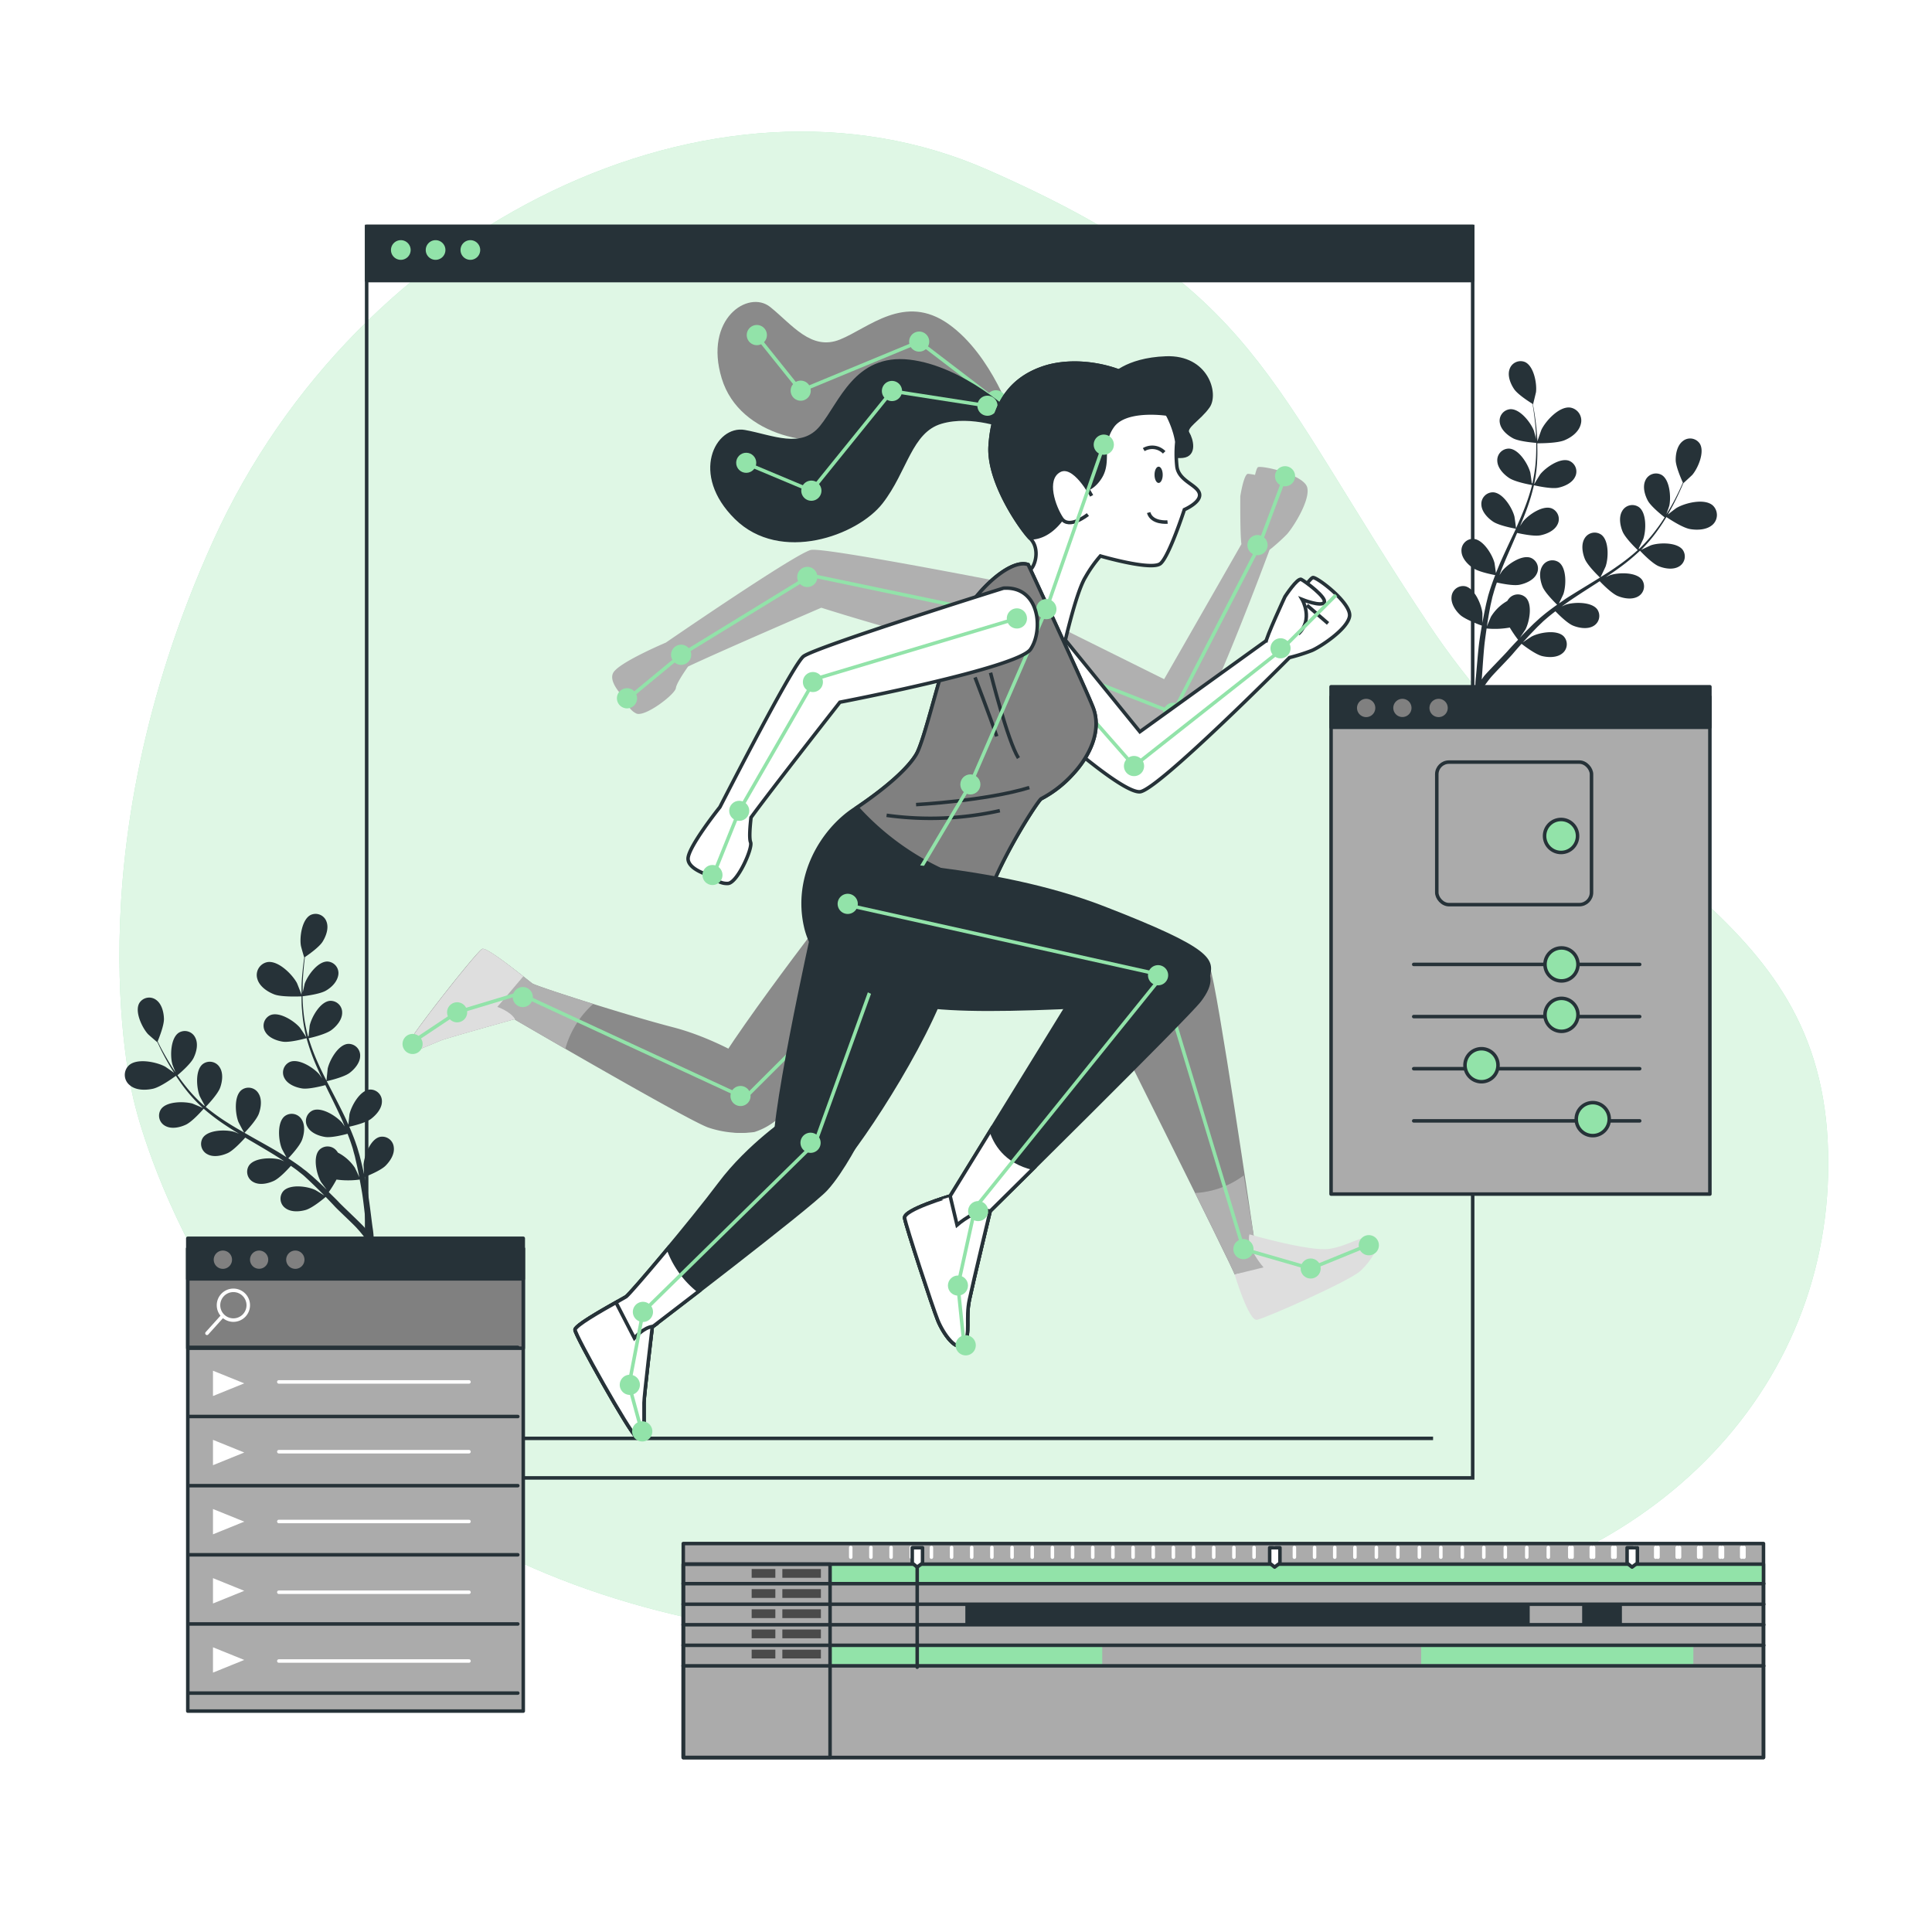 <svg class="animated" id="freepik_stories-animation" xmlns="http://www.w3.org/2000/svg" viewBox="0 0 500 500" version="1.1" xmlns:xlink="http://www.w3.org/1999/xlink" xmlns:svgjs="http://svgjs.com/svgjs"><style>svg#freepik_stories-animation:not(.animated) .animable {opacity: 0;}svg#freepik_stories-animation.animated #freepik--character-2--inject-2 {animation: 1.5s Infinite  linear shake;animation-delay: 0s;}svg#freepik_stories-animation.animated #freepik--character-1--inject-2 {animation: 1.5s Infinite  linear heartbeat;animation-delay: 0s;}            @keyframes shake {                10%, 90% {                    transform: translate3d(-1px, 0, 0);                  }                  20%, 80% {                    transform: translate3d(2px, 0, 0);                  }                  30%, 50%, 70% {                    transform: translate3d(-4px, 0, 0);                  }                  40%, 60% {                    transform: translate3d(4px, 0, 0);                  }            }                    @keyframes heartbeat {                0% {                    transform: scale(1);                }                10% {                    transform: scale(1.1);                }                30% {                    transform: scale(1);                }                40% {                    transform: scale(1);                }                50% {                    transform: scale(1.1);                }                60% {                    transform: scale(1);                }                100% {                    transform: scale(1);                }            }        </style><g id="freepik--background-simple--inject-2" class="animable" style="transform-origin: 252.029px 229.798px;"><path d="M34.72,285.17s16.68,75.37,89.47,114S285.38,425,357.29,416.49,476.2,357.53,473,295.22s-60.79-70-103.22-133.61S325.72,74.73,255.44,43.88s-162.82,13.56-200.23,96S34.72,285.17,34.72,285.17Z" style="fill: rgb(146, 227, 169); transform-origin: 252.029px 229.798px;" id="elvdtr49vfhtg" class="animable"></path><g id="el5clpv0os6nv"><path d="M34.72,285.17s16.68,75.37,89.47,114S285.38,425,357.29,416.49,476.2,357.53,473,295.22s-60.79-70-103.22-133.61S325.72,74.73,255.44,43.88s-162.82,13.56-200.23,96S34.72,285.17,34.72,285.17Z" style="fill: rgb(255, 255, 255); opacity: 0.7; transform-origin: 252.029px 229.798px;" class="animable"></path></g></g><g id="freepik--Plants--inject-2" class="animable" style="transform-origin: 238.315px 207.159px;"><path d="M33.6,280.86c1.54,1.33,4,1.32,5.92.92s5.1-2.71,6-3.36c.69,1,1.43,2.11,2.26,3.17a38.88,38.88,0,0,0,4.68,5.11l.06.06c-.67-.31-2.58-1.11-2.73-1.16C47.6,285,43,285,41.63,287.12a3,3,0,0,0,1.19,4.29c1.57.85,3.72.38,5.25-.33,1.73-.79,4.43-3.9,4.64-4.15a53,53,0,0,0,5.63,4.27c1.14.76,2.31,1.5,3.5,2.21-.59-.24-1.12-.46-1.2-.48-2.16-.63-6.72-.58-8.14,1.52a3,3,0,0,0,1.2,4.28c1.57.85,3.72.38,5.25-.32s3.91-3.33,4.52-4l1.37.81c2.21,1.3,4.41,2.58,6.53,3.9.75.46,1.47.95,2.19,1.43-.52-.22-1-.4-1-.42-2.16-.63-6.72-.57-8.13,1.52a3,3,0,0,0,1.19,4.29c1.57.84,3.72.38,5.25-.33s3.68-3.07,4.41-3.89c.73.52,1.45,1,2.13,1.57.46.37.92.7,1.36,1.1L80,305.53c.8.77,1.63,1.55,2.4,2.32.54.53,1,1,1.55,1.56-.74-.47-2.21-1.37-2.34-1.43-2.05-1-6.56-1.59-8.28.27a3,3,0,0,0,.54,4.42c1.42,1.07,3.61.93,5.23.47,1.79-.51,4.82-3.06,5.19-3.38.84.86,1.64,1.7,2.39,2.51,1.07,1.14,5,4.75,5.83,5.75a30.42,30.42,0,0,1,2.28,2.83l1.93-.14a22,22,0,0,0-.29-3c-.27-1.88-.82-6.83-1.29-9.34-.22-1.19-.48-2.46-.76-3.77.45-.17,4.14-1.62,5.44-2.95s2.35-3.07,2.08-4.83a3,3,0,0,0-3.63-2.58c-2.45.63-4,4.9-4.18,7.15,0,.14.07,1.59.13,2.5-.12-.53-.23-1.05-.36-1.6-.24-1.08-.52-2.15-.81-3.31-.16-.55-.33-1.11-.49-1.67s-.38-1.14-.57-1.72c-.47-1.32-1-2.64-1.59-4,1-.22,4.3-1,5.66-2.05s2.78-2.68,2.78-4.47a3,3,0,0,0-3.2-3.09c-2.51.25-4.73,4.23-5.21,6.44,0,.13-.19,1.75-.27,2.65-.35-.79-.7-1.58-1.08-2.37-1.1-2.27-2.28-4.54-3.45-6.8l-1.07-2.09c.34-.07,4.35-1,5.86-2.1,1.35-1,2.79-2.68,2.79-4.46a3,3,0,0,0-3.2-3.09c-2.51.24-4.73,4.22-5.21,6.43,0,.17-.27,2.5-.3,3.1-.78-1.54-1.54-3.07-2.22-4.61a53.65,53.65,0,0,1-2.41-6.39c.16,0,4.35-.95,5.9-2.11,1.35-1,2.78-2.68,2.78-4.46a3,3,0,0,0-3.19-3.1c-2.52.25-4.74,4.23-5.22,6.44,0,.14-.21,1.92-.27,2.77h-.15a39.2,39.2,0,0,1-1.22-6.76c-.12-1.26-.18-2.46-.2-3.64.79-.09,4.43-.54,6-1.43s3-2.36,3.26-4.13a3,3,0,0,0-2.85-3.43c-2.52,0-5.16,3.68-5.88,5.82,0,.12-.31,1.35-.49,2.24,0-.53,0-1.08,0-1.58,0-1.92.16-3.66.3-5.21.08-.88.18-1.67.27-2.42.74-.49,3.68-2.53,4.59-4s1.63-3.5,1-5.17a3,3,0,0,0-4.1-1.73c-2.25,1.14-2.89,5.65-2.54,7.88,0,.19.85,3.15.89,3.13l0,0c-.11.71-.22,1.47-.31,2.31-.17,1.55-.35,3.3-.41,5.22,0,.68,0,1.38,0,2.1-.33-.9-1.1-2.84-1.17-3-1.21-2.27-4.87-5.94-7.7-5.43a3.4,3.4,0,0,0-2.55,4.37c.56,1.95,2.64,3.33,4.43,4s6.16.53,7,.49c0,1.17,0,2.37.13,3.62a39.69,39.69,0,0,0,1.08,6.85l0,.08c-.39-.63-1.55-2.35-1.65-2.47-1.46-1.72-5.29-4.19-7.63-3.22a3,3,0,0,0-1.36,4.23c.84,1.58,2.89,2.37,4.56,2.63,1.87.29,5.84-.82,6.16-.91a53.46,53.46,0,0,0,2.33,6.67c.54,1.26,1.11,2.52,1.7,3.78-.35-.54-.67-1-.73-1.07-1.46-1.72-5.29-4.19-7.62-3.22a3,3,0,0,0-1.37,4.23c.84,1.57,2.89,2.37,4.56,2.63s5.09-.62,6-.86l.69,1.44c1.13,2.29,2.26,4.57,3.3,6.85.37.8.7,1.6,1,2.4-.31-.47-.58-.87-.63-.92-1.46-1.72-5.29-4.19-7.63-3.22a3,3,0,0,0-1.36,4.23c.84,1.57,2.89,2.37,4.55,2.63s4.77-.54,5.83-.82c.32.83.64,1.66.91,2.48.18.57.38,1.1.52,1.67s.31,1.13.46,1.69c.24,1.08.51,2.2.72,3.26.16.74.29,1.44.43,2.15-.35-.8-1.09-2.35-1.16-2.48a11.69,11.69,0,0,0-4.38-3.89,3.36,3.36,0,0,0-.39-.54,3,3,0,0,0-4.45-.14c-1.7,1.87-.67,6.31.46,8.27.07.11.93,1.28,1.48,2-.39-.37-.76-.75-1.17-1.13-.8-.77-1.63-1.51-2.51-2.31l-1.33-1.13c-.44-.39-1-.74-1.43-1.12-1.12-.84-2.3-1.64-3.5-2.43.67-.7,3-3.23,3.58-4.83s.84-3.77-.14-5.26a3,3,0,0,0-4.37-.81c-2,1.59-1.62,6.14-.8,8.24,0,.13.81,1.57,1.24,2.36-.73-.47-1.46-.93-2.21-1.38-2.17-1.29-4.41-2.52-6.63-3.77l-2-1.15c.24-.25,3.09-3.2,3.73-5,.56-1.58.84-3.76-.14-5.25a3,3,0,0,0-4.37-.82c-2,1.6-1.62,6.14-.8,8.24.06.16,1.15,2.24,1.46,2.75-1.5-.85-3-1.71-4.4-2.62a53.16,53.16,0,0,1-5.53-4c.11-.12,3.1-3.18,3.75-5,.57-1.59.85-3.77-.13-5.26a3,3,0,0,0-4.38-.82c-2,1.6-1.61,6.14-.8,8.24.06.14.89,1.73,1.3,2.47l-.11.09a38.71,38.71,0,0,1-4.75-5c-.8-1-1.51-1.95-2.18-2.92.62-.51,3.4-2.9,4.17-4.48s1.25-3.65.44-5.24a3,3,0,0,0-4.26-1.29c-2.12,1.37-2.28,5.92-1.69,8.1,0,.12.48,1.29.83,2.14-.3-.44-.61-.89-.89-1.32-1-1.61-1.88-3.14-2.62-4.5-.42-.78-.78-1.5-1.11-2.17.34-.82,1.68-4.14,1.63-5.86s-.57-3.82-2-4.86a3,3,0,0,0-4.38.82c-1.25,2.19.71,6.31,2.23,8,.13.15,2.44,2.16,2.46,2.12l0,0c.31.65.64,1.35,1,2.1.71,1.38,1.53,2.94,2.54,4.58.25.4.5.82.77,1.24-.85-.61-2.18-1.54-2.31-1.61-2.26-1.23-7.34-2.27-9.42-.29A3.4,3.4,0,0,0,33.6,280.86Zm51.49,27.65a33.22,33.22,0,0,0,2-3.24,22,22,0,0,0,6,0c.22,1.17.43,2.32.61,3.4.4,2.46.9,7.35,1.12,9.19l.09.55-.64-.82c-1.11-1.23-5-4.85-6.47-6.35C87,310.36,86,309.44,85.09,308.51Z" style="fill: rgb(38, 50, 56); transform-origin: 67.119px 278.68px;" id="elnhw0xn1ruy" class="animable"></path><path d="M443.26,130.8c-2.16-1.9-7.19-.65-9.4.67-.12.07-1.42,1.05-2.24,1.7.25-.43.49-.85.72-1.27.94-1.68,1.7-3.27,2.35-4.68.35-.76.66-1.47.93-2.14l0,0s2.25-2.06,2.37-2.21c1.46-1.73,3.25-5.92,1.91-8.06a3,3,0,0,0-4.41-.64c-1.41,1.09-1.85,3.25-1.82,4.93s1.49,5,1.86,5.8c-.3.68-.63,1.41-1,2.2-.68,1.4-1.47,3-2.44,4.61-.26.44-.55.9-.83,1.36.31-.86.72-2.05.75-2.17.49-2.2.15-6.75-2-8a3,3,0,0,0-4.2,1.46c-.75,1.62-.15,3.74.65,5.22s3.71,3.82,4.35,4.31c-.63,1-1.3,2-2.06,3a38.59,38.59,0,0,1-4.54,5.16l-.12-.09c.38-.75,1.15-2.37,1.2-2.51.73-2.13.89-6.69-1.13-8.2a3,3,0,0,0-4.34,1c-.92,1.53-.55,3.7.08,5.26.72,1.8,3.83,4.74,3.95,4.85a51.86,51.86,0,0,1-5.37,4.23c-1.38,1-2.82,1.88-4.28,2.79.28-.52,1.29-2.64,1.34-2.8.74-2.14.9-6.69-1.13-8.2a3,3,0,0,0-4.34,1c-.91,1.53-.55,3.69.08,5.26.71,1.76,3.68,4.59,3.93,4.83l-2,1.23c-2.17,1.33-4.36,2.66-6.48,4-.73.47-1.44,1-2.14,1.46.39-.8,1.09-2.27,1.14-2.4.73-2.14.89-6.69-1.13-8.21a3,3,0,0,0-4.34,1c-.92,1.53-.55,3.7.07,5.26s3.08,4,3.78,4.69c-1.17.83-2.32,1.68-3.41,2.57-.46.39-.95.77-1.37,1.17l-1.29,1.18c-.85.84-1.64,1.61-2.41,2.41-.39.4-.75.79-1.13,1.19.53-.76,1.34-2,1.4-2.08,1.05-2,1.9-6.48.12-8.28a3,3,0,0,0-4.43.32,3.87,3.87,0,0,0-.38.55,11.62,11.62,0,0,0-4.21,4.07c-.07.13-.74,1.71-1.06,2.53.11-.72.21-1.43.34-2.17.17-1.07.39-2.2.59-3.29l.39-1.7c.11-.58.3-1.12.45-1.69.24-.83.52-1.68.81-2.52,1.08.24,4.25.9,5.85.58s3.67-1.2,4.45-2.81a3,3,0,0,0-1.53-4.17c-2.38-.87-6.11,1.75-7.5,3.53,0,.05-.29.46-.59.94.3-.81.6-1.63.93-2.44.95-2.32,2-4.64,3-7,.22-.49.42-1,.64-1.47.9.21,4.34.95,6,.62s3.66-1.2,4.44-2.81a3,3,0,0,0-1.53-4.17c-2.38-.87-6.1,1.75-7.49,3.53,0,.06-.36.55-.69,1.09.54-1.28,1.07-2.56,1.55-3.84a52.79,52.79,0,0,0,2.06-6.76c.32.08,4.33,1,6.19.66,1.66-.33,3.67-1.21,4.45-2.81a3,3,0,0,0-1.54-4.18c-2.37-.87-6.1,1.76-7.49,3.53-.09.13-1.18,1.9-1.54,2.54a.24.24,0,0,1,0-.08,38.27,38.27,0,0,0,.8-6.89c.05-1.25,0-2.46,0-3.63.83,0,5.1,0,7-.77s3.79-2.23,4.26-4.2a3.4,3.4,0,0,0-2.72-4.27c-2.85-.39-6.36,3.43-7.47,5.74-.07.15-.76,2.13-1.05,3,0-.72-.08-1.43-.13-2.1-.14-1.92-.39-3.66-.62-5.2-.14-.83-.27-1.59-.41-2.3l.05,0s.74-3,.76-3.16c.26-2.24-.56-6.72-2.86-7.77a3,3,0,0,0-4,1.9c-.57,1.69.26,3.73,1.2,5.12s4,3.34,4.75,3.8c.13.74.25,1.53.37,2.41.2,1.54.41,3.28.51,5.19,0,.5,0,1,.06,1.58-.22-.89-.54-2.1-.58-2.21-.8-2.11-3.59-5.72-6.12-5.58a3,3,0,0,0-2.7,3.53c.28,1.77,1.94,3.2,3.43,4s5.2,1.13,6,1.19c0,1.17,0,2.38-.06,3.64a38.78,38.78,0,0,1-.94,6.81h-.15c-.1-.84-.35-2.61-.39-2.76-.56-2.18-2.94-6.07-5.47-6.21a3,3,0,0,0-3.07,3.22c.08,1.78,1.58,3.38,3,4.34,1.6,1.11,5.82,1.84,6,1.87a52.42,52.42,0,0,1-2.15,6.49c-.62,1.56-1.32,3.13-2,4.69-.06-.6-.38-2.92-.43-3.08-.56-2.19-2.94-6.07-5.47-6.22a3,3,0,0,0-3.07,3.22c.08,1.78,1.58,3.39,3,4.35,1.56,1.07,5.6,1.8,5.94,1.86-.33.71-.65,1.42-1,2.12-1.08,2.31-2.17,4.63-3.18,6.94-.34.8-.66,1.61-1,2.41-.11-.89-.34-2.5-.37-2.64-.57-2.18-2.95-6.07-5.47-6.22a3,3,0,0,0-3.07,3.22c.07,1.79,1.57,3.39,3,4.35s4.78,1.64,5.73,1.82c-.52,1.34-1,2.68-1.42,4-.17.58-.37,1.16-.5,1.73l-.42,1.7c-.25,1.16-.48,2.25-.68,3.34-.11.55-.2,1.07-.29,1.61,0-.92,0-2.37,0-2.5-.23-2.25-2-6.45-4.46-7a3,3,0,0,0-3.53,2.72c-.19,1.77,1,3.59,2.28,4.74s5.1,2.58,5.56,2.73c-.23,1.32-.44,2.6-.61,3.81-.37,2.52-.72,7.49-.92,9.37a22.07,22.07,0,0,0-.16,3l1.94.06a29.51,29.51,0,0,1,2.15-2.93c.84-1,4.58-4.79,5.6-6,.71-.84,1.48-1.71,2.28-2.6.39.3,3.52,2.73,5.32,3.17,1.64.39,3.84.44,5.22-.69a3,3,0,0,0,.35-4.43c-1.79-1.79-6.27-1-8.28.06-.13.07-1.56,1-2.28,1.52l1.48-1.62c.74-.79,1.54-1.61,2.31-2.41l1.26-1.21c.42-.42.87-.77,1.31-1.16.66-.56,1.36-1.11,2.07-1.65.76.79,3.05,3.09,4.56,3.71s3.73,1,5.26.11a3,3,0,0,0,1-4.33c-1.5-2-6.05-1.91-8.19-1.19l-1,.46c.7-.51,1.4-1,2.13-1.52,2.07-1.41,4.22-2.78,6.36-4.16.45-.28.89-.58,1.34-.87.64.68,3.1,3.19,4.68,3.84s3.73,1,5.26.11a3,3,0,0,0,1-4.33c-1.5-2-6-1.91-8.19-1.19-.08,0-.6.26-1.18.54,1.16-.77,2.3-1.55,3.41-2.36a52.57,52.57,0,0,0,5.45-4.5c.22.24,3.05,3.25,4.81,4,1.55.64,3.72,1,5.25.11a3,3,0,0,0,1-4.33c-1.5-2-6.06-1.91-8.2-1.19-.15.05-2,.93-2.69,1.26l.06,0a39.28,39.28,0,0,0,4.47-5.3c.79-1.1,1.49-2.19,2.13-3.26.91.61,4.21,2.78,6.11,3.11s4.39.23,5.88-1.15A3.4,3.4,0,0,0,443.26,130.8Zm-53,37.6c-1.39,1.56-5.15,5.33-6.21,6.61l-.6.84.06-.55c.15-1.84.44-6.76.75-9.22.14-1.1.3-2.25.47-3.43a21.82,21.82,0,0,0,6-.24,32.12,32.12,0,0,0,2.15,3.16C391.94,166.54,391.06,167.5,390.25,168.4Z" style="fill: rgb(38, 50, 56); transform-origin: 409.987px 135.809px;" id="eleneaw6c6grk" class="animable"></path></g><g id="freepik--window-2--inject-2" class="animable" style="transform-origin: 238.01px 220.54px;"><rect x="94.89" y="58.6" width="286.24" height="323.88" style="fill: none; stroke: rgb(38, 50, 56); stroke-miterlimit: 10; stroke-width: 0.908px; transform-origin: 238.01px 220.54px;" id="ell6eviebqixi" class="animable"></rect><rect x="94.89" y="58.6" width="286.24" height="14.01" style="fill: rgb(38, 50, 56); stroke: rgb(38, 50, 56); stroke-linecap: round; stroke-linejoin: round; stroke-width: 0.908px; transform-origin: 238.01px 65.605px;" id="eleq12od8k3va" class="animable"></rect><path d="M106.73,64.7a3,3,0,1,1-3-3A3,3,0,0,1,106.73,64.7Z" style="fill: rgb(146, 227, 169); stroke: rgb(38, 50, 56); stroke-linecap: round; stroke-linejoin: round; stroke-width: 0.908px; transform-origin: 103.73px 64.7px;" id="elwcya9go824c" class="animable"></path><path d="M115.73,64.7a3,3,0,1,1-3-3A3,3,0,0,1,115.73,64.7Z" style="fill: rgb(146, 227, 169); stroke: rgb(38, 50, 56); stroke-linecap: round; stroke-linejoin: round; stroke-width: 0.908px; transform-origin: 112.73px 64.7px;" id="el2hzto85odi9" class="animable"></path><path d="M124.73,64.7a3,3,0,1,1-3-3A3,3,0,0,1,124.73,64.7Z" style="fill: rgb(146, 227, 169); stroke: rgb(38, 50, 56); stroke-linecap: round; stroke-linejoin: round; stroke-width: 0.908px; transform-origin: 121.73px 64.7px;" id="el95vkqetweqk" class="animable"></path></g><g id="freepik--character-2--inject-2" class="animable animator-active" style="transform-origin: 230.518px 209.861px;"><path d="M338.31,126.16c-.83-3.31-11.64-5.75-12.75-5.25-.22.1-.48.84-.76,2a13.12,13.12,0,0,0-1.81-.29c-1.1,0-2,5.79-2,5.79s-.09,10,.29,12.41l-20,34.95-34.12-16.94c-2.55,9.85,13.88,26.14,13.88,26.14s22.63,7.11,26.66,4.94,20.86-47.61,20.86-47.61a49,49,0,0,0,4.51-4.05C334.65,136.51,339.14,129.46,338.31,126.16Z" style="fill: rgb(176, 176, 176); transform-origin: 302.651px 155.583px;" id="elo9a7i0s0uyn" class="animable"></path><polyline points="277.08 174.08 303.58 184.47 325.74 141.52 332.86 122.54" style="fill: none; stroke: rgb(146, 227, 169); stroke-miterlimit: 10; stroke-width: 0.908px; transform-origin: 304.97px 153.505px;" id="elg5ddqcurxm" class="animable"></polyline><path d="M306,183.39a2.6,2.6,0,1,0-1.3,3.45A2.61,2.61,0,0,0,306,183.39Z" style="fill: rgb(146, 227, 169); transform-origin: 303.633px 184.468px;" id="elni3uo8vwy9" class="animable"></path><path d="M327.82,140a2.61,2.61,0,1,0-1.3,3.45A2.6,2.6,0,0,0,327.82,140Z" style="fill: rgb(146, 227, 169); transform-origin: 325.443px 141.074px;" id="el31gzd99oge" class="animable"></path><path d="M335.17,123.25a2.6,2.6,0,1,0-2.6,2.6A2.6,2.6,0,0,0,335.17,123.25Z" style="fill: rgb(146, 227, 169); transform-origin: 332.57px 123.25px;" id="elhx2xhszxnju" class="animable"></path><path d="M266.09,146.13S280.4,176.89,282.84,183s-.92,12.79-5.18,17.36a29.51,29.51,0,0,1-8.22,6.39c-.92.61-10.66,15.53-14.32,26.8S250,254.24,239,257.59s-27.41-4.57-30.45-17.66,4.26-25,12.48-30.46,14-10.66,16.14-14.31,6.1-21.32,9.75-31.06S261.21,144.3,266.09,146.13Z" style="fill: rgb(138, 138, 138); transform-origin: 245.755px 202.136px;" id="elgsa94g0gj5" class="animable"></path><path d="M301.78,92.7c-6.36.2-10.2,2-12.25,3.31-6.18-2.28-13.75-2.8-19.66-.76a18.69,18.69,0,0,0-9.24,6.48,18.09,18.09,0,0,0-1.61,2.59,23.6,23.6,0,0,0-2.08,6,35.21,35.21,0,0,0-.69,5.07c0,.29,0,.59,0,.88,0,.09,0,.19,0,.28s0,.41,0,.62,0,.22,0,.34,0,.38.05.57,0,.23,0,.35,0,.38.07.57l.06.36.09.56c0,.12.05.25.08.37s.07.38.12.57l.09.36c0,.19.09.38.14.57s.07.24.1.36.11.39.17.58.07.24.11.36.12.38.19.57a3.59,3.59,0,0,0,.12.35c.06.2.13.39.2.59a3.42,3.42,0,0,1,.13.34c.08.19.15.39.22.58l.15.35c.07.19.15.37.23.56l.15.35c.08.19.16.37.25.56l.15.33.26.56.16.33.27.54c0,.11.11.23.17.34s.17.35.26.52l.18.33.27.5.18.33.27.48c.07.11.13.22.19.33l.26.45.21.34c.08.14.16.28.25.42l.21.34.23.38.23.35c.07.12.15.23.22.34s.15.24.23.35l.2.31.24.36.18.25.25.37.16.21.26.37.12.17.28.37.09.12.28.37.07.08.28.36,0,.05.28.34,0,0c.09.11.18.22.27.31h0c.14.17.28.31.39.43,2.27,2.27,1.62,6.16.33,7.78l-.25.31-.61-1.31c-4.88-1.83-15.54,8.22-19.19,18s-7.61,27.41-9.75,31.06-7.56,8.5-15.36,13.79a68.77,68.77,0,0,0,34.75,20.74c4.28-10.55,12.08-22.42,12.9-23a29.51,29.51,0,0,0,8.22-6.39c4.26-4.57,7.61-11.27,5.18-17.36-1-2.54-4.09-9.35-7.33-16.44,1-4.2,3.37-13.88,5.38-17.14a33.4,33.4,0,0,1,3.89-5.51s13.3,3.89,15.57,1.94,6.16-13.94,6.16-13.94,4.54-1.95,3.89-4.22-5.51-3.24-5.84-7.13c-.07-.92-.11-1.74-.13-2.46a7.38,7.38,0,0,0,1.64,0c3.3-.33,2.31-4.29,1.32-5.94s3-3.63,5.28-6.93S312.34,92.37,301.78,92.7Z" style="fill: rgb(176, 176, 176); transform-origin: 267.517px 161.216px;" id="elplgfo1fxlta" class="animable"></path><path d="M287.59,97.65s3.63-4.62,14.19-5,13.2,9.24,10.89,12.54-6.27,5.28-5.28,6.93,2,5.61-1.32,5.94-5.28-1.32-5.61-4.29S291.88,98,287.59,97.65Z" style="fill: rgb(138, 138, 138); transform-origin: 300.517px 105.37px;" id="elv7sbhr7r3k" class="animable"></path><path d="M304.56,114.38s-.65-6.16-6.16-12.65S279.27,92,269.87,95.25s-13,10.7-13.62,20.1,8.1,21.73,10.37,24,1.62,6.16.33,7.78-1.95,2.59-1.95,2.59l10.05,18.81s3.25-14.92,5.84-19.13a33.4,33.4,0,0,1,3.89-5.51s13.3,3.89,15.57,1.94,6.16-13.94,6.16-13.94,4.54-1.95,3.89-4.22-5.51-3.24-5.84-7.13A30.75,30.75,0,0,1,304.56,114.38Z" style="fill: rgb(176, 176, 176); transform-origin: 283.341px 131.252px;" id="eljy9raowbhz" class="animable"></path><path d="M298.4,101.73c-5.51-6.48-19.13-9.73-28.53-6.48s-13,10.7-13.62,20.1c-.64,9.22,7.76,21.23,10.23,23.84,2.36.11,7.92-1,12.14-12.17,0,0,3.57.65,6.16-3.56s-.32-8.43,3.24-13.3c3-4,11.29-3.38,14-3A29.31,29.31,0,0,0,298.4,101.73Z" style="fill: rgb(138, 138, 138); transform-origin: 279.118px 116.586px;" id="eltpnt21qmib" class="animable"></path><path d="M282.51,128.32s-4.54-8.75-8.43-6.48-1.3,9.4.65,12.32,6.81-1,6.81-1" style="fill: rgb(176, 176, 176); transform-origin: 277.286px 128.353px;" id="el9562zakgqwt" class="animable"></path><polyline points="285.66 115.08 270.81 157.64 251.13 203.01 225.84 245.57" style="fill: none; stroke: rgb(146, 227, 169); stroke-miterlimit: 10; stroke-width: 0.908px; transform-origin: 255.75px 180.325px;" id="elveatnhz1p7" class="animable"></polyline><path d="M288.27,115.08a2.61,2.61,0,1,0-2.61,2.61A2.6,2.6,0,0,0,288.27,115.08Z" style="fill: rgb(146, 227, 169); transform-origin: 285.66px 115.08px;" id="elds34cdk8lsh" class="animable"></path><path d="M273.41,157.64a2.61,2.61,0,1,0-2.6,2.61A2.6,2.6,0,0,0,273.41,157.64Z" style="fill: rgb(146, 227, 169); transform-origin: 270.8px 157.64px;" id="el7frh3savd79" class="animable"></path><circle cx="251.13" cy="203.01" r="2.6" style="fill: rgb(146, 227, 169); transform-origin: 251.13px 203.01px;" id="el7aqvjlreqsi" class="animable"></circle><circle cx="225.84" cy="245.57" r="2.6" style="fill: rgb(146, 227, 169); transform-origin: 225.84px 245.57px;" id="eltva2qd1s2ir" class="animable"></circle><path d="M263.85,151.5s-50.08-9.87-53.92-9.19c-3.13.56-28.41,17.69-37.62,24,0,0-12.16,5.13-13.61,7.81s3.44,7.06,3.44,7.06a4.58,4.58,0,0,0,2.6,3.5c2.29.89,10-5,10.18-6.61.13-1.12,2-3.93,3.15-5.57,8.45-4,34.48-15.22,34.48-15.22s44.63,14.19,49.9,11.5S272.44,155.48,263.85,151.5Z" style="fill: rgb(176, 176, 176); transform-origin: 213.509px 163.524px;" id="elle71ilemfxe" class="animable"></path><polyline points="263.18 160.05 209.84 148.9 176.26 169.49 162.14 181.16" style="fill: none; stroke: rgb(146, 227, 169); stroke-miterlimit: 10; stroke-width: 0.908px; transform-origin: 212.66px 165.03px;" id="elb1xagkbyyeo" class="animable"></polyline><path d="M265.47,161.29a2.6,2.6,0,1,0-3.54,1.05A2.62,2.62,0,0,0,265.47,161.29Z" style="fill: rgb(146, 227, 169); transform-origin: 263.179px 160.056px;" id="elob00wq3f1m" class="animable"></path><path d="M211.22,150.56a2.61,2.61,0,1,0-3.53,1.05A2.6,2.6,0,0,0,211.22,150.56Z" style="fill: rgb(146, 227, 169); transform-origin: 208.928px 149.314px;" id="elqud3u14zhpd" class="animable"></path><path d="M178.55,170.74a2.61,2.61,0,1,0-3.53,1A2.6,2.6,0,0,0,178.55,170.74Z" style="fill: rgb(146, 227, 169); transform-origin: 176.279px 169.455px;" id="elqwm86vlwas" class="animable"></path><path d="M164.54,182a2.61,2.61,0,1,0-3.53,1A2.59,2.59,0,0,0,164.54,182Z" style="fill: rgb(146, 227, 169); transform-origin: 162.269px 180.717px;" id="elz788qot0mor" class="animable"></path><path d="M262.31,109s-5.44-17.07-16.82-25.13-20.66,1-28.11,4S205,84,199.33,79.45s-17.23,3.07-12.55,18.48,25.37,18.57,34.89,14.42S237,99.75,245.2,101.5s14.51,9.56,14.51,9.56Z" style="fill: rgb(138, 138, 138); transform-origin: 224px 96.081px;" id="elqgkxt660z1d" class="animable"></path><polyline points="257.73 103.62 237.86 88.44 207.21 101.13 195.67 86.73" style="fill: none; stroke: rgb(146, 227, 169); stroke-miterlimit: 10; stroke-width: 0.908px; transform-origin: 226.7px 95.175px;" id="elg7d6yql63q" class="animable"></polyline><path d="M209.49,102.38a2.6,2.6,0,1,0-3.53,1A2.6,2.6,0,0,0,209.49,102.38Z" style="fill: rgb(146, 227, 169); transform-origin: 207.223px 101.107px;" id="elzp53d89f9n9" class="animable"></path><path d="M198.14,88a2.61,2.61,0,1,0-3.54,1A2.6,2.6,0,0,0,198.14,88Z" style="fill: rgb(146, 227, 169); transform-origin: 195.867px 86.72px;" id="el8nrw2iz7l0v" class="animable"></path><path d="M240.15,89.68a2.6,2.6,0,1,0-3.53,1A2.6,2.6,0,0,0,240.15,89.68Z" style="fill: rgb(146, 227, 169); transform-origin: 237.883px 88.407px;" id="elp74g9b2lamp" class="animable"></path><path d="M260,104.87a2.6,2.6,0,1,0-3.53,1A2.6,2.6,0,0,0,260,104.87Z" style="fill: rgb(146, 227, 169); transform-origin: 257.733px 103.597px;" id="elcz8bbv439bv" class="animable"></path><path d="M216,233.79S181.93,277.71,182.21,283s5.1,12.65,13.32,9.42,38.75-22,48.81-35S234.26,216.75,216,233.79Z" style="fill: rgb(138, 138, 138); transform-origin: 214.617px 260.807px;" id="el6ud8hwpusfb" class="animable"></path><path d="M220.56,223.17s36.4.71,64.95,11.77,28.19,13.56,27.12,17.85-10.7,7.13-45,8.2-45-1.78-56-16.05" style="fill: rgb(138, 138, 138); transform-origin: 262.303px 242.181px;" id="el4rgah6oby7n" class="animable"></path><path d="M196.86,276.14s-10.67-7.18-22.77-10.31-35.23-10.58-36.29-11.3-11.63-9.49-13-8.95-19.32,23.39-19.43,25-.18,2.38,3.12,1l5.61-2.31c1.65-.67,19-5.49,19-5.49s44.2,25.8,50.12,28a26.44,26.44,0,0,0,12,1.19,17,17,0,0,0,6.46-3.77" style="fill: rgb(138, 138, 138); transform-origin: 153.507px 269.377px;" id="el5r6eol4ecci" class="animable"></path><path d="M153.52,259.82c-8.19-2.57-15.15-4.9-15.72-5.29-1.07-.72-11.63-9.49-13-8.95s-19.32,23.39-19.43,25-.18,2.38,3.12,1l5.61-2.31c1.65-.67,19-5.49,19-5.49s5.66,3.31,13.2,7.65A24.39,24.39,0,0,1,153.52,259.82Z" style="fill: rgb(176, 176, 176); transform-origin: 129.427px 258.926px;" id="el5gs6vpm5ip3" class="animable"></path><path d="M128.71,260.59l6.71-7.9c-3.5-2.76-9.59-7.51-10.57-7.11-1.32.55-19.32,23.39-19.43,25s-.18,2.38,3.12,1l5.61-2.31c1.65-.67,19-5.49,19-5.49l.22.13C132.25,261.76,128.71,260.59,128.71,260.59Z" style="fill: rgb(222, 222, 222); transform-origin: 120.402px 258.926px;" id="elgy3p3hxif6r" class="animable"></path><polyline points="227.84 249.19 192.76 284.16 134.39 257.13 118.31 261.98 105.42 270.56" style="fill: none; stroke: rgb(146, 227, 169); stroke-miterlimit: 10; stroke-width: 0.908px; transform-origin: 166.63px 266.675px;" id="elxcgi31bpzne" class="animable"></polyline><path d="M194,284.75a2.6,2.6,0,1,0-3.46,1.25A2.6,2.6,0,0,0,194,284.75Z" style="fill: rgb(146, 227, 169); transform-origin: 191.646px 283.647px;" id="el0mbdxmtt2w2q" class="animable"></path><path d="M137.65,259.15a2.6,2.6,0,1,0-3.46,1.24A2.6,2.6,0,0,0,137.65,259.15Z" style="fill: rgb(146, 227, 169); transform-origin: 135.299px 258.039px;" id="el40hcsa3jw05" class="animable"></path><path d="M120.66,263.09a2.6,2.6,0,1,0-3.46,1.25A2.61,2.61,0,0,0,120.66,263.09Z" style="fill: rgb(146, 227, 169); transform-origin: 118.306px 261.985px;" id="eldb2gbludxd" class="animable"></path><path d="M109.13,271.28a2.6,2.6,0,1,0-3.46,1.25A2.59,2.59,0,0,0,109.13,271.28Z" style="fill: rgb(146, 227, 169); transform-origin: 106.776px 270.178px;" id="elrwmklfegw4" class="animable"></path><path d="M319.51,329.83c2.33-.78,8.39-.75,12.54-2-4.15-4.33-7.57-7.92-7.57-7.92s-9.44-64.61-11.36-69.6-5.4-6.37-9.91-4.56l-20,10.59S319.59,329.17,319.51,329.83Z" style="fill: rgb(138, 138, 138); transform-origin: 307.63px 287.41px;" id="elfz3b0dd64il" class="animable"></path><path d="M319.51,329.83c2.33-.78,8.39-.75,12.54-2-4.15-4.33-7.57-7.92-7.57-7.92s-1.07-6.59-2.6-15.71a23.17,23.17,0,0,1-12.59,4.55C314.8,319.88,319.54,329.55,319.51,329.83Z" style="fill: rgb(176, 176, 176); transform-origin: 320.67px 317.015px;" id="el526803rgf57" class="animable"></path><path d="M325.29,341.57c2.14-.37,24-10.05,26.81-12.67s6.17-7.77,3.19-8.53-6.11,2-11.16,2.82-20.76-3.74-20.76-3.74C322.32,322.67,327,328,327,328l-7.48,1.83S323.15,341.94,325.29,341.57Z" style="fill: rgb(222, 222, 222); transform-origin: 337.987px 330.514px;" id="el78l56m621gs" class="animable"></path><polyline points="355.6 321.6 339.2 328.29 321.81 323.27 300.73 253.69 221.42 234.59" style="fill: none; stroke: rgb(146, 227, 169); stroke-miterlimit: 10; stroke-width: 0.908px; transform-origin: 288.51px 281.44px;" id="el5og74td5dvx" class="animable"></polyline><path d="M324.41,323.27a2.61,2.61,0,1,0-2.6,2.61A2.6,2.6,0,0,0,324.41,323.27Z" style="fill: rgb(146, 227, 169); transform-origin: 321.8px 323.27px;" id="el7ek5vorm9te" class="animable"></path><path d="M303.34,253.69a2.61,2.61,0,1,0-2.61,2.61A2.6,2.6,0,0,0,303.34,253.69Z" style="fill: rgb(146, 227, 169); transform-origin: 300.73px 253.69px;" id="elsl54w8icju" class="animable"></path><path d="M224,234.59a2.61,2.61,0,1,0-2.6,2.6A2.61,2.61,0,0,0,224,234.59Z" style="fill: rgb(146, 227, 169); transform-origin: 221.39px 234.58px;" id="elm1cgc0qooyp" class="animable"></path><circle cx="339.2" cy="328.29" r="2.6" style="fill: rgb(146, 227, 169); transform-origin: 339.2px 328.29px;" id="elnu8wiu6k0o" class="animable"></circle><path d="M356.86,322.27a2.61,2.61,0,1,0-2.6,2.6A2.59,2.59,0,0,0,356.86,322.27Z" style="fill: rgb(146, 227, 169); transform-origin: 354.25px 322.26px;" id="el6qazt08aptc" class="animable"></path></g><g id="freepik--character-1--inject-2" class="animable" style="transform-origin: 242.445px 232.845px;"><line x1="114.01" y1="372.25" x2="370.88" y2="372.25" style="fill: none; stroke: rgb(38, 50, 56); stroke-miterlimit: 10; stroke-width: 0.908px; transform-origin: 242.445px 372.25px;" id="elej4mnbgqs1q" class="animable"></line><path d="M262.12,107.53s-12.93-12.4-26.78-14-17.68,10.76-22.78,17S199.8,113,192.7,111.72,179,122.65,190.51,134s31.16,4.19,37.54-4,7.47-18.41,15.49-20.77,17.31,1.45,17.31,1.45Z" style="fill: rgb(38, 50, 56); stroke: rgb(38, 50, 56); stroke-miterlimit: 10; stroke-width: 0.908px; transform-origin: 223.191px 116.635px;" id="elqzfkypon2sk" class="animable"></path><polyline points="255.55 105.04 230.84 101.2 209.98 127 192.97 119.86" style="fill: none; stroke: rgb(146, 227, 169); stroke-miterlimit: 10; stroke-width: 0.908px; transform-origin: 224.26px 114.1px;" id="elboz79iiarcg" class="animable"></polyline><path d="M212.59,127a2.61,2.61,0,1,0-2.61,2.6A2.61,2.61,0,0,0,212.59,127Z" style="fill: rgb(146, 227, 169); transform-origin: 209.98px 126.99px;" id="elpifara9bxd" class="animable"></path><circle cx="193.12" cy="119.77" r="2.6" style="fill: rgb(146, 227, 169); transform-origin: 193.12px 119.77px;" id="eltnx31r726c9" class="animable"></circle><path d="M233.45,101.2a2.61,2.61,0,1,0-2.61,2.6A2.61,2.61,0,0,0,233.45,101.2Z" style="fill: rgb(146, 227, 169); transform-origin: 230.84px 101.19px;" id="el33pql2z21m6" class="animable"></path><path d="M258.15,105a2.6,2.6,0,1,0-2.6,2.6A2.6,2.6,0,0,0,258.15,105Z" style="fill: rgb(146, 227, 169); transform-origin: 255.55px 105px;" id="elyz1vn0qm87f" class="animable"></path><path d="M271,159.83,295,189.37,328.82,165s9.75-15.53,11-15.53,10,6.7,9.44,10.05-7.62,7.92-9.75,8.83a50.07,50.07,0,0,1-5.79,1.83S299.59,204.6,295,204.91s-22.23-15.54-22.23-15.54S264.56,167.75,271,159.83Z" style="fill: rgb(255, 255, 255); stroke: rgb(38, 50, 56); stroke-miterlimit: 10; stroke-width: 0.908px; transform-origin: 308.91px 177.192px;" id="el6e8oawe6zq2" class="animable"></path><path d="M327.6,166.29c0-1.24,4.95-11.88,4.95-11.88s3.22-4.95,4.21-4.46,6.68,4.7,5.94,5.94-5.7-.74-5.7-.74,3,5.2-1,8.91" style="fill: rgb(255, 255, 255); stroke: rgb(38, 50, 56); stroke-miterlimit: 10; stroke-width: 0.908px; transform-origin: 335.183px 158.103px;" id="elwfg5j6t1li" class="animable"></path><line x1="338.24" y1="156.63" x2="343.69" y2="161.34" style="fill: none; stroke: rgb(38, 50, 56); stroke-miterlimit: 10; stroke-width: 0.908px; transform-origin: 340.965px 158.985px;" id="elowe9s8ahzri" class="animable"></line><polyline points="265.66 166.63 293.49 198.25 331.43 168.32 345.76 153.99" style="fill: none; stroke: rgb(146, 227, 169); stroke-miterlimit: 10; stroke-width: 0.908px; transform-origin: 305.71px 176.12px;" id="elagwhcof5fb7" class="animable"></polyline><path d="M296.09,198.25a2.61,2.61,0,1,0-2.6,2.61A2.59,2.59,0,0,0,296.09,198.25Z" style="fill: rgb(146, 227, 169); transform-origin: 293.48px 198.25px;" id="elo0b6unqexmb" class="animable"></path><path d="M334,167.78a2.6,2.6,0,1,0-2.6,2.6A2.6,2.6,0,0,0,334,167.78Z" style="fill: rgb(146, 227, 169); transform-origin: 331.4px 167.78px;" id="el5mj50411iid" class="animable"></path><path d="M287.59,97.65s3.63-4.62,14.19-5,13.2,9.24,10.89,12.54-6.27,5.28-5.28,6.93,2,5.61-1.32,5.94-5.28-1.32-5.61-4.29S291.88,98,287.59,97.65Z" style="fill: rgb(38, 50, 56); stroke: rgb(38, 50, 56); stroke-miterlimit: 10; stroke-width: 0.908px; transform-origin: 300.517px 105.37px;" id="eltjy5gt4hgu" class="animable"></path><path d="M304.56,114.38s-.65-6.16-6.16-12.65S279.27,92,269.87,95.25s-13,10.7-13.62,20.1,8.1,21.73,10.37,24,1.62,6.16.33,7.78-1.95,2.59-1.95,2.59l10.05,18.81s3.25-14.92,5.84-19.13a33.4,33.4,0,0,1,3.89-5.51s13.3,3.89,15.57,1.94,6.16-13.94,6.16-13.94,4.54-1.95,3.89-4.22-5.51-3.24-5.84-7.13A30.75,30.75,0,0,1,304.56,114.38Z" style="fill: rgb(255, 255, 255); stroke: rgb(38, 50, 56); stroke-miterlimit: 10; stroke-width: 0.908px; transform-origin: 283.341px 131.252px;" id="elcpqpmb3cip" class="animable"></path><ellipse cx="299.85" cy="122.88" rx="1.06" ry="2.11" style="fill: rgb(38, 50, 56); transform-origin: 299.85px 122.88px;" id="elpeznwyhwlx" class="animable"></ellipse><path d="M296,116.36a4.32,4.32,0,0,1,5.29.71" style="fill: none; stroke: rgb(38, 50, 56); stroke-miterlimit: 10; stroke-width: 0.908px; transform-origin: 298.645px 116.416px;" id="elrx77rey9ah" class="animable"></path><path d="M302.16,135.1s-4.08.41-4.89-2.45" style="fill: none; stroke: rgb(38, 50, 56); stroke-miterlimit: 10; stroke-width: 0.908px; transform-origin: 299.715px 133.885px;" id="el2zenhajehh5" class="animable"></path><path d="M298.4,101.73c-5.51-6.48-19.13-9.73-28.53-6.48s-13,10.7-13.62,20.1c-.64,9.22,7.76,21.23,10.23,23.84,2.36.11,7.92-1,12.14-12.17,0,0,3.57.65,6.16-3.56s-.32-8.43,3.24-13.3c3-4,11.29-3.38,14-3A29.31,29.31,0,0,0,298.4,101.73Z" style="fill: rgb(38, 50, 56); stroke: rgb(38, 50, 56); stroke-miterlimit: 10; stroke-width: 0.908px; transform-origin: 279.118px 116.586px;" id="elxme2ws0aj0o" class="animable"></path><path d="M282.51,128.32s-4.54-8.75-8.43-6.48-1.3,9.4.65,12.32,6.81-1,6.81-1" style="fill: rgb(255, 255, 255); stroke: rgb(38, 50, 56); stroke-miterlimit: 10; stroke-width: 0.908px; transform-origin: 277.286px 128.353px;" id="elrl42icz2i3c" class="animable"></path><path d="M266.09,146.13S280.4,176.89,282.84,183s-.92,12.79-5.18,17.36a29.51,29.51,0,0,1-8.22,6.39c-.92.61-10.66,15.53-14.32,26.8S250,254.24,239,257.59s-27.41-4.57-30.45-17.66,4.26-25,12.48-30.46,14-10.66,16.14-14.31,6.1-21.32,9.75-31.06S261.21,144.3,266.09,146.13Z" style="fill: rgb(38, 50, 56); stroke: rgb(38, 50, 56); stroke-miterlimit: 10; stroke-width: 0.908px; transform-origin: 245.755px 202.136px;" id="eljhbd24v2p6d" class="animable"></path><path d="M277.66,200.34c4.26-4.57,7.61-11.27,5.18-17.36s-16.75-36.85-16.75-36.85c-4.88-1.83-15.54,8.22-19.19,18s-7.61,27.41-9.75,31.06-7.56,8.5-15.36,13.79a68.77,68.77,0,0,0,34.75,20.74c4.28-10.55,12.08-22.42,12.9-23A29.51,29.51,0,0,0,277.66,200.34Z" style="fill: gray; stroke: rgb(38, 50, 56); stroke-miterlimit: 10; stroke-width: 0.908px; transform-origin: 252.724px 187.816px;" id="elltbmhub61i9" class="animable"></path><path d="M256.35,174.1s4.42,17.67,7.23,22.09" style="fill: none; stroke: rgb(38, 50, 56); stroke-miterlimit: 10; stroke-width: 0.908px; transform-origin: 259.965px 185.145px;" id="eluckdsfydjy" class="animable"></path><path d="M252.34,175.31s4,10.44,5.62,15.26" style="fill: none; stroke: rgb(38, 50, 56); stroke-miterlimit: 10; stroke-width: 0.908px; transform-origin: 255.15px 182.94px;" id="elgl25dt89jhe" class="animable"></path><path d="M229.45,211a82.35,82.35,0,0,0,29.31-1.2" style="fill: none; stroke: rgb(38, 50, 56); stroke-miterlimit: 10; stroke-width: 0.908px; transform-origin: 244.105px 210.792px;" id="elik1wql4z4p" class="animable"></path><path d="M237.08,208.23s18-.94,29.31-4.41" style="fill: none; stroke: rgb(38, 50, 56); stroke-miterlimit: 10; stroke-width: 0.908px; transform-origin: 251.735px 206.025px;" id="elreg5rf3mwe" class="animable"></path><polyline points="285.66 115.08 270.81 157.64 251.13 203.01 225.84 245.57" style="fill: none; stroke: rgb(146, 227, 169); stroke-miterlimit: 10; stroke-width: 0.908px; transform-origin: 255.75px 180.325px;" id="el3ghmu97w8dc" class="animable"></polyline><path d="M288.27,115.08a2.61,2.61,0,1,0-2.61,2.61A2.6,2.6,0,0,0,288.27,115.08Z" style="fill: rgb(146, 227, 169); transform-origin: 285.66px 115.08px;" id="elsrj1h9tpxnj" class="animable"></path><path d="M273.41,157.64a2.61,2.61,0,1,0-2.6,2.61A2.6,2.6,0,0,0,273.41,157.64Z" style="fill: rgb(146, 227, 169); transform-origin: 270.8px 157.64px;" id="el325n65957q" class="animable"></path><circle cx="251.13" cy="203.01" r="2.6" style="fill: rgb(146, 227, 169); transform-origin: 251.13px 203.01px;" id="elzo7j6zd9xys" class="animable"></circle><circle cx="225.84" cy="245.57" r="2.6" style="fill: rgb(146, 227, 169); transform-origin: 225.84px 245.57px;" id="el90ewjbnzkjc" class="animable"></circle><path d="M210.57,240.3s-12.14,54.24-9.64,58.88,10,9.28,16.06,2.86,25.7-36.41,29.26-52.47S219.85,217.1,210.57,240.3Z" style="fill: rgb(38, 50, 56); stroke: rgb(38, 50, 56); stroke-miterlimit: 10; stroke-width: 0.908px; transform-origin: 223.567px 266.985px;" id="ellfunv7tao1p" class="animable"></path><path d="M204.5,289.19s-10.71,7.14-18.2,17.13S163.1,334.87,162,335.58s-13.2,7.14-13.2,8.57,14.27,26.76,15.7,27.48,2.14,1.07,2.14-2.5v-6.07c0-1.78,2.14-19.63,2.14-19.63s40.69-31,45-35.68,8.92-13.92,8.92-13.92" style="fill: rgb(38, 50, 56); stroke: rgb(38, 50, 56); stroke-miterlimit: 10; stroke-width: 0.908px; transform-origin: 185.75px 330.644px;" id="elkwav4cuehnh" class="animable"></path><path d="M172.91,323.05c-5.49,6.6-10.3,12.15-10.88,12.53-1.07.72-13.2,7.14-13.2,8.57s14.27,26.76,15.7,27.48,2.14,1.07,2.14-2.5v-6.07c0-1.78,2.14-19.63,2.14-19.63s5.21-4,12.1-9.29A24.38,24.38,0,0,1,172.91,323.05Z" style="fill: rgb(255, 255, 255); stroke: rgb(38, 50, 56); stroke-miterlimit: 10; stroke-width: 0.908px; transform-origin: 164.87px 347.574px;" id="el9d76csakx3d" class="animable"></path><path d="M164.17,346.29l-4.75-9.21c-3.88,2.18-10.59,6-10.59,7.07,0,1.42,14.27,26.76,15.7,27.48s2.14,1.07,2.14-2.5v-6.07c0-1.78,2.14-19.63,2.14-19.63l.21-.15C166.6,343.46,164.17,346.29,164.17,346.29Z" style="fill: rgb(255, 255, 255); stroke: rgb(38, 50, 56); stroke-miterlimit: 10; stroke-width: 0.908px; transform-origin: 158.925px 354.589px;" id="elbmovwzyb436" class="animable"></path><polyline points="227.84 249.19 210.98 295.76 166.41 339.52 162.8 358.39 166.41 371.64" style="fill: none; stroke: rgb(146, 227, 169); stroke-miterlimit: 10; stroke-width: 0.908px; transform-origin: 195.32px 310.415px;" id="elhj305nzenpq" class="animable"></polyline><path d="M212.38,295.76a2.61,2.61,0,1,0-2.6,2.6A2.59,2.59,0,0,0,212.38,295.76Z" style="fill: rgb(146, 227, 169); transform-origin: 209.77px 295.75px;" id="elszfuefrt3vk" class="animable"></path><path d="M169,339.52a2.61,2.61,0,1,0-2.61,2.61A2.61,2.61,0,0,0,169,339.52Z" style="fill: rgb(146, 227, 169); transform-origin: 166.39px 339.52px;" id="elipo0k83i8ns" class="animable"></path><path d="M165.61,358.4A2.61,2.61,0,1,0,163,361,2.6,2.6,0,0,0,165.61,358.4Z" style="fill: rgb(146, 227, 169); transform-origin: 163px 358.39px;" id="el74w604pkmgq" class="animable"></path><path d="M168.82,370.44a2.61,2.61,0,1,0-2.6,2.61A2.59,2.59,0,0,0,168.82,370.44Z" style="fill: rgb(146, 227, 169); transform-origin: 166.21px 370.44px;" id="eljkutr7hx8os" class="animable"></path><path d="M220.56,223.17s36.4.71,64.95,11.77,28.19,13.56,27.12,17.85-10.7,7.13-45,8.2-45-1.78-56-16.05" style="fill: rgb(38, 50, 56); stroke: rgb(38, 50, 56); stroke-miterlimit: 10; stroke-width: 0.908px; transform-origin: 262.303px 242.181px;" id="eline9g2sd86" class="animable"></path><path d="M279.09,255.64,245.9,309.53s-12.14,3.57-11.78,5.71,7.14,22.84,8.57,26.41,5,8.56,6.78,6.07.35-6.43,1.42-11.42,5.36-22.84,5.36-22.84,51-50.32,54.24-54.61,3.21-7.13-.71-10" style="fill: rgb(38, 50, 56); stroke: rgb(38, 50, 56); stroke-miterlimit: 10; stroke-width: 0.908px; transform-origin: 273.47px 298.62px;" id="elvj0sa3xcfw" class="animable"></path><path d="M256.44,292.41,245.9,309.53s-12.14,3.57-11.78,5.71,7.14,22.84,8.57,26.41,5,8.56,6.78,6.07.35-6.43,1.42-11.42,5.36-22.84,5.36-22.84l11.22-11.1C260.11,300.68,257.42,295.65,256.44,292.41Z" style="fill: rgb(255, 255, 255); stroke: rgb(38, 50, 56); stroke-miterlimit: 10; stroke-width: 0.908px; transform-origin: 250.791px 320.4px;" id="elac9plbwyvwc" class="animable"></path><path d="M234.12,315.24c.36,2.14,7.14,22.84,8.57,26.41s5,8.56,6.78,6.07.35-6.43,1.42-11.42,5.36-22.84,5.36-22.84c-3.21-1.08-8.57,3.56-8.57,3.56l-1.78-7.49S233.76,313.1,234.12,315.24Z" style="fill: rgb(255, 255, 255); stroke: rgb(38, 50, 56); stroke-miterlimit: 10; stroke-width: 0.908px; transform-origin: 245.181px 328.96px;" id="elwjxjb23xv2l" class="animable"></path><polyline points="219.81 234.33 300.92 252.4 252.34 312.62 247.92 332.7 249.47 347.72" style="fill: none; stroke: rgb(146, 227, 169); stroke-miterlimit: 10; stroke-width: 0.908px; transform-origin: 260.365px 291.025px;" id="el285ow896ogu" class="animable"></polyline><path d="M222,233.93a2.61,2.61,0,1,0-2.61,2.6A2.61,2.61,0,0,0,222,233.93Z" style="fill: rgb(146, 227, 169); transform-origin: 219.39px 233.92px;" id="ela0j4c35ym3e" class="animable"></path><path d="M302.32,252.4a2.61,2.61,0,1,0-2.61,2.6A2.61,2.61,0,0,0,302.32,252.4Z" style="fill: rgb(146, 227, 169); transform-origin: 299.71px 252.39px;" id="el435ikch0wd2" class="animable"></path><circle cx="253.14" cy="313.43" r="2.6" style="fill: rgb(146, 227, 169); transform-origin: 253.14px 313.43px;" id="ell512z8sjv19" class="animable"></circle><circle cx="247.92" cy="332.7" r="2.6" style="fill: rgb(146, 227, 169); transform-origin: 247.92px 332.7px;" id="elvrx0za0kela" class="animable"></circle><path d="M252.53,348.16a2.61,2.61,0,1,0-2.6,2.61A2.59,2.59,0,0,0,252.53,348.16Z" style="fill: rgb(146, 227, 169); transform-origin: 249.92px 348.16px;" id="elhc3g2gsmplq" class="animable"></path><path d="M259.69,152.22S211,167.45,207.92,169.88c-2.49,2-16.52,29.11-21.61,39,0,0-8.24,10.31-8.24,13.35s6.4,4.57,6.4,4.57a4.57,4.57,0,0,0,4,1.83c2.43-.3,6.39-9.14,5.78-10.66-.42-1.05-.11-4.42.12-6.41,5.5-7.54,23-29.83,23-29.83s46-8.83,49.34-13.7S269.13,151.61,259.69,152.22Z" style="fill: rgb(255, 255, 255); stroke: rgb(38, 50, 56); stroke-miterlimit: 10; stroke-width: 0.908px; transform-origin: 223.271px 190.419px;" id="el6szrg3o4xp6" class="animable"></path><polyline points="263.18 160.05 210.98 175.71 191.31 209.84 184.47 226.83" style="fill: none; stroke: rgb(146, 227, 169); stroke-miterlimit: 10; stroke-width: 0.908px; transform-origin: 223.825px 193.44px;" id="elyimpc51kp0q" class="animable"></polyline><path d="M265.78,160.05a2.61,2.61,0,1,0-2.6,2.61A2.59,2.59,0,0,0,265.78,160.05Z" style="fill: rgb(146, 227, 169); transform-origin: 263.17px 160.05px;" id="el7trjuqs49yy" class="animable"></path><circle cx="210.38" cy="176.51" r="2.6" style="fill: rgb(146, 227, 169); transform-origin: 210.38px 176.51px;" id="elhjugc2zoigt" class="animable"></circle><circle cx="191.31" cy="209.84" r="2.6" style="fill: rgb(146, 227, 169); transform-origin: 191.31px 209.84px;" id="eldvhpjy96y5" class="animable"></circle><circle cx="184.39" cy="226.45" r="2.6" style="fill: rgb(146, 227, 169); transform-origin: 184.39px 226.45px;" id="elhrgjzpe0xn8" class="animable"></circle></g><g id="freepik--windows-1--inject-2" class="animable" style="transform-origin: 255.235px 316.285px;"><rect x="48.6" y="323.1" width="86.82" height="119.73" style="fill: rgb(171, 171, 171); stroke: rgb(38, 50, 56); stroke-linecap: round; stroke-linejoin: round; stroke-width: 0.908px; transform-origin: 92.01px 382.965px;" id="eltqs2y9eke5" class="animable"></rect><rect x="48.6" y="323.1" width="86.82" height="25.82" style="fill: gray; stroke: rgb(38, 50, 56); stroke-linecap: round; stroke-linejoin: round; stroke-width: 0.908px; transform-origin: 92.01px 336.01px;" id="elcjuu2z2ejz" class="animable"></rect><path d="M64.25,337.79a3.85,3.85,0,1,1-3.85-3.85A3.85,3.85,0,0,1,64.25,337.79Z" style="fill: none; stroke: rgb(255, 255, 255); stroke-linecap: round; stroke-linejoin: round; stroke-width: 0.908px; transform-origin: 60.4px 337.79px;" id="elcm2mxytdo5" class="animable"></path><line x1="57.41" y1="340.79" x2="53.56" y2="345.06" style="fill: none; stroke: rgb(255, 255, 255); stroke-linecap: round; stroke-linejoin: round; stroke-width: 0.908px; transform-origin: 55.485px 342.925px;" id="el0vsvpu4055t" class="animable"></line><line x1="49.05" y1="348.7" x2="134.01" y2="348.7" style="fill: none; stroke: rgb(38, 50, 56); stroke-linecap: round; stroke-linejoin: round; stroke-width: 0.908px; transform-origin: 91.53px 348.7px;" id="elctzdp3dko4s" class="animable"></line><rect x="48.6" y="320.47" width="86.82" height="10.5" style="fill: rgb(38, 50, 56); stroke: rgb(38, 50, 56); stroke-linecap: round; stroke-linejoin: round; stroke-width: 0.908px; transform-origin: 92.01px 325.72px;" id="ell9tql5qyfr" class="animable"></rect><path d="M60.5,326a2.82,2.82,0,1,1-2.81-2.81A2.81,2.81,0,0,1,60.5,326Z" style="fill: gray; stroke: rgb(38, 50, 56); stroke-linecap: round; stroke-linejoin: round; stroke-width: 0.908px; transform-origin: 57.68px 326.01px;" id="eldkohgaauupo" class="animable"></path><path d="M69.87,326a2.81,2.81,0,1,1-2.81-2.81A2.81,2.81,0,0,1,69.87,326Z" style="fill: gray; stroke: rgb(38, 50, 56); stroke-linecap: round; stroke-linejoin: round; stroke-width: 0.908px; transform-origin: 67.06px 326px;" id="elfckw8rm4srv" class="animable"></path><path d="M79.25,326a2.82,2.82,0,1,1-2.81-2.81A2.81,2.81,0,0,1,79.25,326Z" style="fill: gray; stroke: rgb(38, 50, 56); stroke-linecap: round; stroke-linejoin: round; stroke-width: 0.908px; transform-origin: 76.43px 326.01px;" id="elln2vion236q" class="animable"></path><line x1="49.05" y1="366.59" x2="134.01" y2="366.59" style="fill: none; stroke: rgb(38, 50, 56); stroke-linecap: round; stroke-linejoin: round; stroke-width: 0.908px; transform-origin: 91.53px 366.59px;" id="elnj2auc3rdln" class="animable"></line><polygon points="63.21 358.01 55.12 354.74 55.12 361.29 63.21 358.01" style="fill: rgb(255, 255, 255); transform-origin: 59.165px 358.015px;" id="elpvpsmdtbby" class="animable"></polygon><line x1="49.05" y1="384.49" x2="134.01" y2="384.49" style="fill: none; stroke: rgb(38, 50, 56); stroke-linecap: round; stroke-linejoin: round; stroke-width: 0.908px; transform-origin: 91.53px 384.49px;" id="elq7egbq1hwjl" class="animable"></line><polygon points="63.21 375.91 55.12 372.63 55.12 379.19 63.21 375.91" style="fill: rgb(255, 255, 255); transform-origin: 59.165px 375.91px;" id="elorboevtkc4" class="animable"></polygon><line x1="49.05" y1="402.38" x2="134.01" y2="402.38" style="fill: none; stroke: rgb(38, 50, 56); stroke-linecap: round; stroke-linejoin: round; stroke-width: 0.908px; transform-origin: 91.53px 402.38px;" id="elj08ia0g0hd" class="animable"></line><polygon points="63.21 393.8 55.12 390.53 55.12 397.08 63.21 393.8" style="fill: rgb(255, 255, 255); transform-origin: 59.165px 393.805px;" id="elzba9fl40p7i" class="animable"></polygon><line x1="49.05" y1="420.28" x2="134.01" y2="420.28" style="fill: none; stroke: rgb(38, 50, 56); stroke-linecap: round; stroke-linejoin: round; stroke-width: 0.908px; transform-origin: 91.53px 420.28px;" id="eljgkz95dw6qr" class="animable"></line><polygon points="63.21 411.7 55.12 408.42 55.12 414.98 63.21 411.7" style="fill: rgb(255, 255, 255); transform-origin: 59.165px 411.7px;" id="elg6hd16i5rmv" class="animable"></polygon><line x1="49.05" y1="438.17" x2="134.01" y2="438.17" style="fill: none; stroke: rgb(38, 50, 56); stroke-linecap: round; stroke-linejoin: round; stroke-width: 0.908px; transform-origin: 91.53px 438.17px;" id="eld0dzl439o9j" class="animable"></line><polygon points="63.21 429.59 55.12 426.32 55.12 432.87 63.21 429.59" style="fill: rgb(255, 255, 255); transform-origin: 59.165px 429.595px;" id="elhk1bqbqjgl" class="animable"></polygon><line x1="72.16" y1="357.64" x2="121.37" y2="357.64" style="fill: none; stroke: rgb(255, 255, 255); stroke-linecap: round; stroke-linejoin: round; stroke-width: 0.908px; transform-origin: 96.765px 357.64px;" id="el6k18tvo8v1" class="animable"></line><line x1="72.16" y1="375.7" x2="121.37" y2="375.7" style="fill: none; stroke: rgb(255, 255, 255); stroke-linecap: round; stroke-linejoin: round; stroke-width: 0.908px; transform-origin: 96.765px 375.7px;" id="ele7j5rimxokf" class="animable"></line><line x1="72.16" y1="393.76" x2="121.37" y2="393.76" style="fill: none; stroke: rgb(255, 255, 255); stroke-linecap: round; stroke-linejoin: round; stroke-width: 0.908px; transform-origin: 96.765px 393.76px;" id="el9zu5lepc6ff" class="animable"></line><line x1="72.16" y1="412.07" x2="121.37" y2="412.07" style="fill: none; stroke: rgb(255, 255, 255); stroke-linecap: round; stroke-linejoin: round; stroke-width: 0.908px; transform-origin: 96.765px 412.07px;" id="elaxcxo6jzb" class="animable"></line><line x1="72.16" y1="429.87" x2="121.37" y2="429.87" style="fill: none; stroke: rgb(255, 255, 255); stroke-linecap: round; stroke-linejoin: round; stroke-width: 0.908px; transform-origin: 96.765px 429.87px;" id="elp7kl62shp1g" class="animable"></line><rect x="176.83" y="399.47" width="279.56" height="55.37" style="fill: rgb(171, 171, 171); stroke: rgb(38, 50, 56); stroke-linecap: round; stroke-linejoin: round; stroke-width: 0.908px; transform-origin: 316.61px 427.155px;" id="elfj6uhw7vovv" class="animable"></rect><line x1="220.17" y1="400.5" x2="220.17" y2="402.99" style="fill: none; stroke: rgb(255, 255, 255); stroke-linecap: round; stroke-linejoin: round; stroke-width: 0.908px; transform-origin: 220.17px 401.745px;" id="el1pn19ianoaj" class="animable"></line><line x1="225.39" y1="400.5" x2="225.39" y2="402.99" style="fill: none; stroke: rgb(255, 255, 255); stroke-linecap: round; stroke-linejoin: round; stroke-width: 0.908px; transform-origin: 225.39px 401.745px;" id="eli8yegv5v9h" class="animable"></line><line x1="230.61" y1="400.5" x2="230.61" y2="402.99" style="fill: none; stroke: rgb(255, 255, 255); stroke-linecap: round; stroke-linejoin: round; stroke-width: 0.908px; transform-origin: 230.61px 401.745px;" id="elodxaigtfcup" class="animable"></line><line x1="235.83" y1="400.5" x2="235.83" y2="402.99" style="fill: none; stroke: rgb(255, 255, 255); stroke-linecap: round; stroke-linejoin: round; stroke-width: 0.908px; transform-origin: 235.83px 401.745px;" id="elu079r9aadc" class="animable"></line><line x1="241.05" y1="400.5" x2="241.05" y2="402.99" style="fill: none; stroke: rgb(255, 255, 255); stroke-linecap: round; stroke-linejoin: round; stroke-width: 0.908px; transform-origin: 241.05px 401.745px;" id="eltz01qpswd7" class="animable"></line><line x1="246.27" y1="400.5" x2="246.27" y2="402.99" style="fill: none; stroke: rgb(255, 255, 255); stroke-linecap: round; stroke-linejoin: round; stroke-width: 0.908px; transform-origin: 246.27px 401.745px;" id="el5h2fw145zr" class="animable"></line><line x1="251.48" y1="400.5" x2="251.48" y2="402.99" style="fill: none; stroke: rgb(255, 255, 255); stroke-linecap: round; stroke-linejoin: round; stroke-width: 0.908px; transform-origin: 251.48px 401.745px;" id="elc8gpd8axdi9" class="animable"></line><line x1="256.7" y1="400.5" x2="256.7" y2="402.99" style="fill: none; stroke: rgb(255, 255, 255); stroke-linecap: round; stroke-linejoin: round; stroke-width: 0.908px; transform-origin: 256.7px 401.745px;" id="elpe8qq8sroja" class="animable"></line><line x1="261.92" y1="400.5" x2="261.92" y2="402.99" style="fill: none; stroke: rgb(255, 255, 255); stroke-linecap: round; stroke-linejoin: round; stroke-width: 0.908px; transform-origin: 261.92px 401.745px;" id="elaejit8og94p" class="animable"></line><line x1="267.14" y1="400.5" x2="267.14" y2="402.99" style="fill: none; stroke: rgb(255, 255, 255); stroke-linecap: round; stroke-linejoin: round; stroke-width: 0.908px; transform-origin: 267.14px 401.745px;" id="elmboxghkcng" class="animable"></line><line x1="272.36" y1="400.5" x2="272.36" y2="402.99" style="fill: none; stroke: rgb(255, 255, 255); stroke-linecap: round; stroke-linejoin: round; stroke-width: 0.908px; transform-origin: 272.36px 401.745px;" id="el54ywys37vwt" class="animable"></line><line x1="277.58" y1="400.5" x2="277.58" y2="402.99" style="fill: none; stroke: rgb(255, 255, 255); stroke-linecap: round; stroke-linejoin: round; stroke-width: 0.908px; transform-origin: 277.58px 401.745px;" id="el7h2200l7e84" class="animable"></line><line x1="282.8" y1="400.5" x2="282.8" y2="402.99" style="fill: none; stroke: rgb(255, 255, 255); stroke-linecap: round; stroke-linejoin: round; stroke-width: 0.908px; transform-origin: 282.8px 401.745px;" id="el9gg13pks48m" class="animable"></line><line x1="288.02" y1="400.5" x2="288.02" y2="402.99" style="fill: none; stroke: rgb(255, 255, 255); stroke-linecap: round; stroke-linejoin: round; stroke-width: 0.908px; transform-origin: 288.02px 401.745px;" id="eligicbo10wnc" class="animable"></line><line x1="293.24" y1="400.5" x2="293.24" y2="402.99" style="fill: none; stroke: rgb(255, 255, 255); stroke-linecap: round; stroke-linejoin: round; stroke-width: 0.908px; transform-origin: 293.24px 401.745px;" id="el5tl350vkd0a" class="animable"></line><line x1="298.46" y1="400.5" x2="298.46" y2="402.99" style="fill: none; stroke: rgb(255, 255, 255); stroke-linecap: round; stroke-linejoin: round; stroke-width: 0.908px; transform-origin: 298.46px 401.745px;" id="el7qiwun408n" class="animable"></line><line x1="303.67" y1="400.5" x2="303.67" y2="402.99" style="fill: none; stroke: rgb(255, 255, 255); stroke-linecap: round; stroke-linejoin: round; stroke-width: 0.908px; transform-origin: 303.67px 401.745px;" id="el8u55gptg226" class="animable"></line><line x1="308.89" y1="400.5" x2="308.89" y2="402.99" style="fill: none; stroke: rgb(255, 255, 255); stroke-linecap: round; stroke-linejoin: round; stroke-width: 0.908px; transform-origin: 308.89px 401.745px;" id="elxc2zdgoh" class="animable"></line><line x1="314.11" y1="400.5" x2="314.11" y2="402.99" style="fill: none; stroke: rgb(255, 255, 255); stroke-linecap: round; stroke-linejoin: round; stroke-width: 0.908px; transform-origin: 314.11px 401.745px;" id="elg87ma8h276d" class="animable"></line><line x1="319.33" y1="400.5" x2="319.33" y2="402.99" style="fill: none; stroke: rgb(255, 255, 255); stroke-linecap: round; stroke-linejoin: round; stroke-width: 0.908px; transform-origin: 319.33px 401.745px;" id="eleizcuotqhz8" class="animable"></line><line x1="324.55" y1="400.5" x2="324.55" y2="402.99" style="fill: none; stroke: rgb(255, 255, 255); stroke-linecap: round; stroke-linejoin: round; stroke-width: 0.908px; transform-origin: 324.55px 401.745px;" id="eljjj9wgoyzh" class="animable"></line><line x1="329.77" y1="400.5" x2="329.77" y2="402.99" style="fill: none; stroke: rgb(255, 255, 255); stroke-linecap: round; stroke-linejoin: round; stroke-width: 0.908px; transform-origin: 329.77px 401.745px;" id="el5ata2napj6l" class="animable"></line><line x1="334.99" y1="400.5" x2="334.99" y2="402.99" style="fill: none; stroke: rgb(255, 255, 255); stroke-linecap: round; stroke-linejoin: round; stroke-width: 0.908px; transform-origin: 334.99px 401.745px;" id="elav8y9xidvxw" class="animable"></line><line x1="340.21" y1="400.5" x2="340.21" y2="402.99" style="fill: none; stroke: rgb(255, 255, 255); stroke-linecap: round; stroke-linejoin: round; stroke-width: 0.908px; transform-origin: 340.21px 401.745px;" id="elab65dkvgwo6" class="animable"></line><line x1="345.43" y1="400.5" x2="345.43" y2="402.99" style="fill: none; stroke: rgb(255, 255, 255); stroke-linecap: round; stroke-linejoin: round; stroke-width: 0.908px; transform-origin: 345.43px 401.745px;" id="elxl8454q52fs" class="animable"></line><line x1="350.65" y1="400.5" x2="350.65" y2="402.99" style="fill: none; stroke: rgb(255, 255, 255); stroke-linecap: round; stroke-linejoin: round; stroke-width: 0.908px; transform-origin: 350.65px 401.745px;" id="elc9vf33icb77" class="animable"></line><line x1="356.21" y1="400.5" x2="356.21" y2="402.99" style="fill: none; stroke: rgb(255, 255, 255); stroke-linecap: round; stroke-linejoin: round; stroke-width: 0.908px; transform-origin: 356.21px 401.745px;" id="el3eeeubruetw" class="animable"></line><line x1="361.77" y1="400.5" x2="361.77" y2="402.99" style="fill: none; stroke: rgb(255, 255, 255); stroke-linecap: round; stroke-linejoin: round; stroke-width: 0.908px; transform-origin: 361.77px 401.745px;" id="elf8juuztdg1b" class="animable"></line><line x1="367.33" y1="400.5" x2="367.33" y2="402.99" style="fill: none; stroke: rgb(255, 255, 255); stroke-linecap: round; stroke-linejoin: round; stroke-width: 0.908px; transform-origin: 367.33px 401.745px;" id="ellbvo7jrrvx" class="animable"></line><line x1="372.89" y1="400.5" x2="372.89" y2="402.99" style="fill: none; stroke: rgb(255, 255, 255); stroke-linecap: round; stroke-linejoin: round; stroke-width: 0.908px; transform-origin: 372.89px 401.745px;" id="elra6sxspxxx" class="animable"></line><line x1="378.45" y1="400.5" x2="378.45" y2="402.99" style="fill: none; stroke: rgb(255, 255, 255); stroke-linecap: round; stroke-linejoin: round; stroke-width: 0.908px; transform-origin: 378.45px 401.745px;" id="el3bv426g7vdc" class="animable"></line><line x1="384.01" y1="400.5" x2="384.01" y2="402.99" style="fill: none; stroke: rgb(255, 255, 255); stroke-linecap: round; stroke-linejoin: round; stroke-width: 0.908px; transform-origin: 384.01px 401.745px;" id="el2t15mww8w49" class="animable"></line><line x1="389.57" y1="400.5" x2="389.57" y2="402.99" style="fill: none; stroke: rgb(255, 255, 255); stroke-linecap: round; stroke-linejoin: round; stroke-width: 0.908px; transform-origin: 389.57px 401.745px;" id="el063awppil5yd" class="animable"></line><line x1="395.13" y1="400.5" x2="395.13" y2="402.99" style="fill: none; stroke: rgb(255, 255, 255); stroke-linecap: round; stroke-linejoin: round; stroke-width: 0.908px; transform-origin: 395.13px 401.745px;" id="el62bm6923g14" class="animable"></line><line x1="400.7" y1="400.5" x2="400.7" y2="402.99" style="fill: none; stroke: rgb(255, 255, 255); stroke-linecap: round; stroke-linejoin: round; stroke-width: 0.908px; transform-origin: 400.7px 401.745px;" id="elkthdw06hpv" class="animable"></line><line x1="406.26" y1="400.5" x2="406.26" y2="402.99" style="fill: none; stroke: rgb(255, 255, 255); stroke-linecap: round; stroke-linejoin: round; stroke-width: 0.908px; transform-origin: 406.26px 401.745px;" id="el7z1xaszjtsx" class="animable"></line><line x1="411.82" y1="400.5" x2="411.82" y2="402.99" style="fill: none; stroke: rgb(255, 255, 255); stroke-linecap: round; stroke-linejoin: round; stroke-width: 0.908px; transform-origin: 411.82px 401.745px;" id="elba9uuy1gaon" class="animable"></line><line x1="417.38" y1="400.5" x2="417.38" y2="402.99" style="fill: none; stroke: rgb(255, 255, 255); stroke-linecap: round; stroke-linejoin: round; stroke-width: 0.908px; transform-origin: 417.38px 401.745px;" id="elwy5aq6de5c8" class="animable"></line><line x1="422.94" y1="400.5" x2="422.94" y2="402.99" style="fill: none; stroke: rgb(255, 255, 255); stroke-linecap: round; stroke-linejoin: round; stroke-width: 0.908px; transform-origin: 422.94px 401.745px;" id="elwdsr5ik63sl" class="animable"></line><line x1="428.5" y1="400.5" x2="428.5" y2="402.99" style="fill: none; stroke: rgb(255, 255, 255); stroke-linecap: round; stroke-linejoin: round; stroke-width: 0.908px; transform-origin: 428.5px 401.745px;" id="elf1w7dslh8rk" class="animable"></line><line x1="434.06" y1="400.5" x2="434.06" y2="402.99" style="fill: none; stroke: rgb(255, 255, 255); stroke-linecap: round; stroke-linejoin: round; stroke-width: 0.908px; transform-origin: 434.06px 401.745px;" id="el5v1vmob5pxh" class="animable"></line><line x1="439.62" y1="400.5" x2="439.62" y2="402.99" style="fill: none; stroke: rgb(255, 255, 255); stroke-linecap: round; stroke-linejoin: round; stroke-width: 0.908px; transform-origin: 439.62px 401.745px;" id="eldyslgsdrbkb" class="animable"></line><line x1="445.19" y1="400.5" x2="445.19" y2="402.99" style="fill: none; stroke: rgb(255, 255, 255); stroke-linecap: round; stroke-linejoin: round; stroke-width: 0.908px; transform-origin: 445.19px 401.745px;" id="el1ixj18wprcq" class="animable"></line><line x1="450.75" y1="400.5" x2="450.75" y2="402.99" style="fill: none; stroke: rgb(255, 255, 255); stroke-linecap: round; stroke-linejoin: round; stroke-width: 0.908px; transform-origin: 450.75px 401.745px;" id="elejx21d24nvl" class="animable"></line><line x1="461.87" y1="400.5" x2="461.87" y2="402.99" style="fill: none; stroke: rgb(255, 255, 255); stroke-linecap: round; stroke-linejoin: round; stroke-width: 0.908px; transform-origin: 461.87px 401.745px;" id="eldyc63crxetl" class="animable"></line><line x1="406.85" y1="400.5" x2="406.85" y2="402.99" style="fill: none; stroke: rgb(255, 255, 255); stroke-linecap: round; stroke-linejoin: round; stroke-width: 0.908px; transform-origin: 406.85px 401.745px;" id="el290oudnc9sy" class="animable"></line><line x1="412.41" y1="400.5" x2="412.41" y2="402.99" style="fill: none; stroke: rgb(255, 255, 255); stroke-linecap: round; stroke-linejoin: round; stroke-width: 0.908px; transform-origin: 412.41px 401.745px;" id="eldjhzenm9u97" class="animable"></line><line x1="417.97" y1="400.5" x2="417.97" y2="402.99" style="fill: none; stroke: rgb(255, 255, 255); stroke-linecap: round; stroke-linejoin: round; stroke-width: 0.908px; transform-origin: 417.97px 401.745px;" id="elln7jrx0j8d" class="animable"></line><line x1="423.53" y1="400.5" x2="423.53" y2="402.99" style="fill: none; stroke: rgb(255, 255, 255); stroke-linecap: round; stroke-linejoin: round; stroke-width: 0.908px; transform-origin: 423.53px 401.745px;" id="elva7kn7o6k" class="animable"></line><line x1="429.09" y1="400.5" x2="429.09" y2="402.99" style="fill: none; stroke: rgb(255, 255, 255); stroke-linecap: round; stroke-linejoin: round; stroke-width: 0.908px; transform-origin: 429.09px 401.745px;" id="el0rxx3ftwvus" class="animable"></line><line x1="434.66" y1="400.5" x2="434.66" y2="402.99" style="fill: none; stroke: rgb(255, 255, 255); stroke-linecap: round; stroke-linejoin: round; stroke-width: 0.908px; transform-origin: 434.66px 401.745px;" id="elamreelobxfn" class="animable"></line><line x1="440.22" y1="400.5" x2="440.22" y2="402.99" style="fill: none; stroke: rgb(255, 255, 255); stroke-linecap: round; stroke-linejoin: round; stroke-width: 0.908px; transform-origin: 440.22px 401.745px;" id="elicn81k793dl" class="animable"></line><line x1="445.78" y1="400.5" x2="445.78" y2="402.99" style="fill: none; stroke: rgb(255, 255, 255); stroke-linecap: round; stroke-linejoin: round; stroke-width: 0.908px; transform-origin: 445.78px 401.745px;" id="elso2x0uyznob" class="animable"></line><line x1="451.34" y1="400.5" x2="451.34" y2="402.99" style="fill: none; stroke: rgb(255, 255, 255); stroke-linecap: round; stroke-linejoin: round; stroke-width: 0.908px; transform-origin: 451.34px 401.745px;" id="elb5n33gafc3o" class="animable"></line><rect x="214.82" y="404.8" width="241.63" height="5.05" style="fill: rgb(146, 227, 169); transform-origin: 335.635px 407.325px;" id="elen4ni5zul9i" class="animable"></rect><rect x="249.83" y="415.17" width="146.06" height="5.05" style="fill: rgb(38, 50, 56); transform-origin: 322.86px 417.695px;" id="el78rpe262tm7" class="animable"></rect><rect x="409.46" y="415.17" width="10.29" height="5.05" style="fill: rgb(38, 50, 56); transform-origin: 414.605px 417.695px;" id="elvgz8t710hp" class="animable"></rect><rect x="214.82" y="425.67" width="70.44" height="5.05" style="fill: rgb(146, 227, 169); transform-origin: 250.04px 428.195px;" id="el1ngp3n31kty" class="animable"></rect><rect x="367.8" y="425.67" width="70.44" height="5.05" style="fill: rgb(146, 227, 169); transform-origin: 403.02px 428.195px;" id="eljviwz1nkeu9" class="animable"></rect><rect x="176.83" y="404.8" width="279.56" height="50.04" style="fill: none; stroke: rgb(38, 50, 56); stroke-linecap: round; stroke-linejoin: round; stroke-width: 0.908px; transform-origin: 316.61px 429.82px;" id="elhpo4ao9nawv" class="animable"></rect><rect x="176.83" y="404.8" width="37.99" height="50.04" style="fill: none; stroke: rgb(38, 50, 56); stroke-linecap: round; stroke-linejoin: round; stroke-width: 0.908px; transform-origin: 195.825px 429.82px;" id="elylswtx0dozo" class="animable"></rect><line x1="176.8" y1="409.85" x2="456.45" y2="409.85" style="fill: none; stroke: rgb(38, 50, 56); stroke-linecap: round; stroke-linejoin: round; stroke-width: 0.908px; transform-origin: 316.625px 409.85px;" id="el9i33ld9ulsl" class="animable"></line><line x1="176.8" y1="415.17" x2="456.45" y2="415.17" style="fill: none; stroke: rgb(38, 50, 56); stroke-linecap: round; stroke-linejoin: round; stroke-width: 0.908px; transform-origin: 316.625px 415.17px;" id="elmjyka5ro7an" class="animable"></line><line x1="176.8" y1="420.48" x2="456.45" y2="420.48" style="fill: none; stroke: rgb(38, 50, 56); stroke-linecap: round; stroke-linejoin: round; stroke-width: 0.908px; transform-origin: 316.625px 420.48px;" id="el68kyfunrb6t" class="animable"></line><line x1="176.8" y1="425.8" x2="456.45" y2="425.8" style="fill: none; stroke: rgb(38, 50, 56); stroke-linecap: round; stroke-linejoin: round; stroke-width: 0.908px; transform-origin: 316.625px 425.8px;" id="el9bguivn11td" class="animable"></line><line x1="176.8" y1="431.12" x2="456.45" y2="431.12" style="fill: none; stroke: rgb(38, 50, 56); stroke-linecap: round; stroke-linejoin: round; stroke-width: 0.908px; transform-origin: 316.625px 431.12px;" id="el1qpvcri8msq" class="animable"></line><polygon points="238.75 404.53 237.37 405.56 236.09 404.53 236.09 400.55 238.75 400.55 238.75 404.53" style="fill: rgb(255, 255, 255); stroke: rgb(38, 50, 56); stroke-linecap: round; stroke-linejoin: round; stroke-width: 0.908px; transform-origin: 237.42px 403.055px;" id="el73u1ghf0keo" class="animable"></polygon><polygon points="331.25 404.53 329.87 405.56 328.59 404.53 328.59 400.55 331.25 400.55 331.25 404.53" style="fill: rgb(255, 255, 255); stroke: rgb(38, 50, 56); stroke-linecap: round; stroke-linejoin: round; stroke-width: 0.908px; transform-origin: 329.92px 403.055px;" id="elk0s9j2wcc8" class="animable"></polygon><polygon points="423.75 404.53 422.37 405.56 421.09 404.53 421.09 400.55 423.75 400.55 423.75 404.53" style="fill: rgb(255, 255, 255); stroke: rgb(38, 50, 56); stroke-linecap: round; stroke-linejoin: round; stroke-width: 0.908px; transform-origin: 422.42px 403.055px;" id="eli7z7b53yf" class="animable"></polygon><line x1="237.37" y1="405.56" x2="237.37" y2="431.47" style="fill: none; stroke: rgb(38, 50, 56); stroke-linecap: round; stroke-linejoin: round; stroke-width: 0.908px; transform-origin: 237.37px 418.515px;" id="el6iiy1fsyji7" class="animable"></line><rect x="202.47" y="406.06" width="9.98" height="2.27" style="fill: rgb(74, 74, 74); transform-origin: 207.46px 407.195px;" id="ell97yzniku9e" class="animable"></rect><rect x="202.47" y="411.27" width="9.98" height="2.27" style="fill: rgb(74, 74, 74); transform-origin: 207.46px 412.405px;" id="ell8evegciqxk" class="animable"></rect><rect x="202.47" y="416.49" width="9.98" height="2.27" style="fill: rgb(74, 74, 74); transform-origin: 207.46px 417.625px;" id="eleb1jj4f9hae" class="animable"></rect><rect x="202.47" y="421.71" width="9.98" height="2.27" style="fill: rgb(74, 74, 74); transform-origin: 207.46px 422.845px;" id="eltfznn7pdq5e" class="animable"></rect><rect x="202.47" y="426.93" width="9.98" height="2.27" style="fill: rgb(74, 74, 74); transform-origin: 207.46px 428.065px;" id="elctmkcz75qr" class="animable"></rect><rect x="194.53" y="406.06" width="6.13" height="2.27" style="fill: rgb(74, 74, 74); transform-origin: 197.595px 407.195px;" id="elcrklj69iu4k" class="animable"></rect><rect x="194.53" y="411.27" width="6.13" height="2.27" style="fill: rgb(74, 74, 74); transform-origin: 197.595px 412.405px;" id="elbjyzwj8qelq" class="animable"></rect><rect x="194.53" y="416.49" width="6.13" height="2.27" style="fill: rgb(74, 74, 74); transform-origin: 197.595px 417.625px;" id="elvg8165h3sdg" class="animable"></rect><rect x="194.53" y="421.71" width="6.13" height="2.27" style="fill: rgb(74, 74, 74); transform-origin: 197.595px 422.845px;" id="ela3assxyszd7" class="animable"></rect><rect x="194.53" y="426.93" width="6.13" height="2.27" style="fill: rgb(74, 74, 74); transform-origin: 197.595px 428.065px;" id="ely22egjlmgbs" class="animable"></rect><rect x="344.48" y="180.35" width="98.04" height="128.68" style="fill: rgb(171, 171, 171); stroke: rgb(38, 50, 56); stroke-linecap: round; stroke-linejoin: round; stroke-width: 0.908px; transform-origin: 393.5px 244.69px;" id="elkuwgn2ej1m" class="animable"></rect><rect x="344.48" y="177.73" width="98.04" height="10.5" style="fill: rgb(38, 50, 56); stroke: rgb(38, 50, 56); stroke-linecap: round; stroke-linejoin: round; stroke-width: 0.908px; transform-origin: 393.5px 182.98px;" id="eluudu10b5nmo" class="animable"></rect><rect x="371.84" y="197.23" width="40.04" height="36.89" rx="3.15" style="fill: none; stroke: rgb(38, 50, 56); stroke-linecap: round; stroke-linejoin: round; stroke-width: 0.908px; transform-origin: 391.86px 215.675px;" id="elugjgrh1lmok" class="animable"></rect><circle cx="404" cy="216.35" r="4.27" style="fill: rgb(146, 227, 169); stroke: rgb(38, 50, 56); stroke-linecap: round; stroke-linejoin: round; stroke-width: 0.908px; transform-origin: 404px 216.35px;" id="elxu16tnddb39" class="animable"></circle><line x1="424.35" y1="249.59" x2="365.87" y2="249.59" style="fill: none; stroke: rgb(38, 50, 56); stroke-linecap: round; stroke-linejoin: round; stroke-width: 0.908px; transform-origin: 395.11px 249.59px;" id="ely31akarooq" class="animable"></line><line x1="424.35" y1="263.09" x2="365.87" y2="263.09" style="fill: none; stroke: rgb(38, 50, 56); stroke-linecap: round; stroke-linejoin: round; stroke-width: 0.908px; transform-origin: 395.11px 263.09px;" id="el928ibjxa5g9" class="animable"></line><line x1="424.35" y1="276.58" x2="365.87" y2="276.58" style="fill: none; stroke: rgb(38, 50, 56); stroke-linecap: round; stroke-linejoin: round; stroke-width: 0.908px; transform-origin: 395.11px 276.58px;" id="elid0ggis34va" class="animable"></line><line x1="424.35" y1="290.08" x2="365.87" y2="290.08" style="fill: none; stroke: rgb(38, 50, 56); stroke-linecap: round; stroke-linejoin: round; stroke-width: 0.908px; transform-origin: 395.11px 290.08px;" id="el6ufs0jmbjg4" class="animable"></line><circle cx="404.11" cy="249.59" r="4.27" style="fill: rgb(146, 227, 169); stroke: rgb(38, 50, 56); stroke-linecap: round; stroke-linejoin: round; stroke-width: 0.908px; transform-origin: 404.11px 249.59px;" id="elwa41ym5bue" class="animable"></circle><path d="M387.68,275.68a4.27,4.27,0,1,1-4.27-4.27A4.28,4.28,0,0,1,387.68,275.68Z" style="fill: rgb(146, 227, 169); stroke: rgb(38, 50, 56); stroke-linecap: round; stroke-linejoin: round; stroke-width: 0.908px; transform-origin: 383.41px 275.68px;" id="elslv40710it9" class="animable"></path><circle cx="412.2" cy="289.63" r="4.27" style="fill: rgb(146, 227, 169); stroke: rgb(38, 50, 56); stroke-linecap: round; stroke-linejoin: round; stroke-width: 0.908px; transform-origin: 412.2px 289.63px;" id="el1m3mygozbf4" class="animable"></circle><circle cx="404.11" cy="262.64" r="4.27" style="fill: rgb(146, 227, 169); stroke: rgb(38, 50, 56); stroke-linecap: round; stroke-linejoin: round; stroke-width: 0.908px; transform-origin: 404.11px 262.64px;" id="elxs67r2917dd" class="animable"></circle><path d="M356.38,183.21a2.82,2.82,0,1,1-2.82-2.81A2.81,2.81,0,0,1,356.38,183.21Z" style="fill: gray; stroke: rgb(38, 50, 56); stroke-linecap: round; stroke-linejoin: round; stroke-width: 0.908px; transform-origin: 353.56px 183.22px;" id="eluuzxswlnscp" class="animable"></path><path d="M365.75,183.21a2.81,2.81,0,1,1-2.81-2.81A2.81,2.81,0,0,1,365.75,183.21Z" style="fill: gray; stroke: rgb(38, 50, 56); stroke-linecap: round; stroke-linejoin: round; stroke-width: 0.908px; transform-origin: 362.94px 183.21px;" id="elixz5stlu2w" class="animable"></path><path d="M375.13,183.21a2.82,2.82,0,1,1-2.81-2.81A2.81,2.81,0,0,1,375.13,183.21Z" style="fill: gray; stroke: rgb(38, 50, 56); stroke-linecap: round; stroke-linejoin: round; stroke-width: 0.908px; transform-origin: 372.31px 183.22px;" id="el92pzeg5w66r" class="animable"></path></g><defs>     <filter id="active" height="200%">         <feMorphology in="SourceAlpha" result="DILATED" operator="dilate" radius="2"></feMorphology>                <feFlood flood-color="#32DFEC" flood-opacity="1" result="PINK"></feFlood>        <feComposite in="PINK" in2="DILATED" operator="in" result="OUTLINE"></feComposite>        <feMerge>            <feMergeNode in="OUTLINE"></feMergeNode>            <feMergeNode in="SourceGraphic"></feMergeNode>        </feMerge>    </filter>    <filter id="hover" height="200%">        <feMorphology in="SourceAlpha" result="DILATED" operator="dilate" radius="2"></feMorphology>                <feFlood flood-color="#ff0000" flood-opacity="0.5" result="PINK"></feFlood>        <feComposite in="PINK" in2="DILATED" operator="in" result="OUTLINE"></feComposite>        <feMerge>            <feMergeNode in="OUTLINE"></feMergeNode>            <feMergeNode in="SourceGraphic"></feMergeNode>        </feMerge>            <feColorMatrix type="matrix" values="0   0   0   0   0                0   1   0   0   0                0   0   0   0   0                0   0   0   1   0 "></feColorMatrix>    </filter></defs></svg>